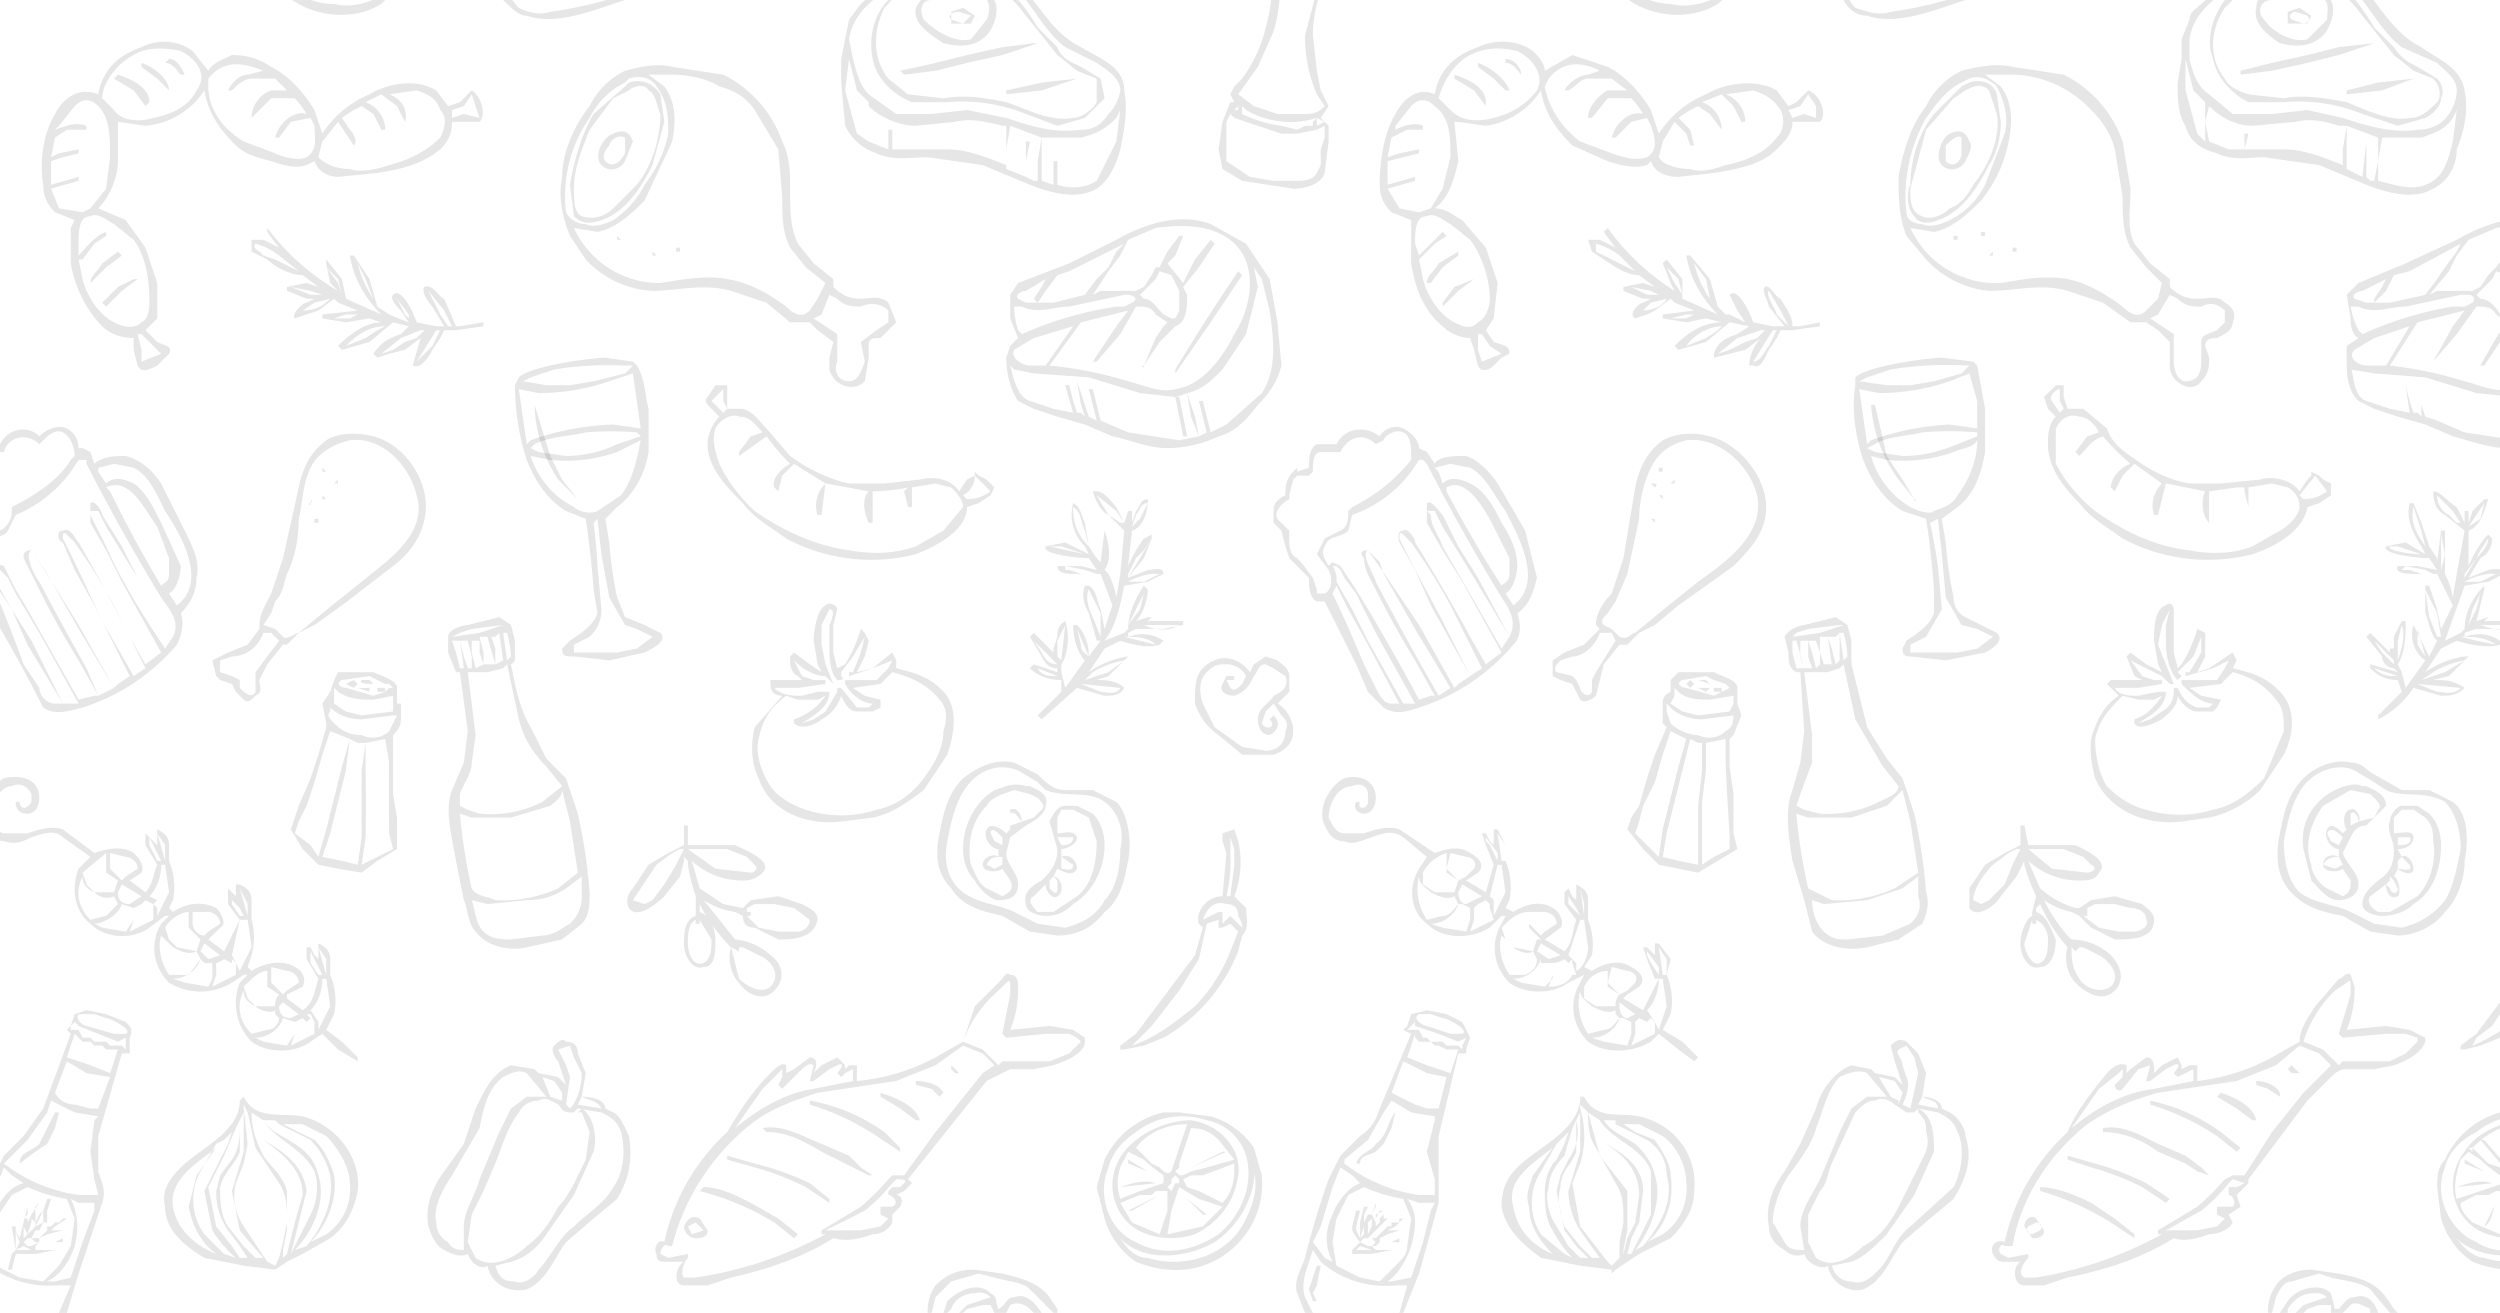 <svg width="636" height="334" fill="none" xmlns="http://www.w3.org/2000/svg">
  <path d="M-4 210c1 2 3 4 5 4 3 1 5 0 7-1 3-1 6-2 8 0l7 5-3 3c-2 5-1 11 3 14 4 4 11 4 15 1l4-3h1l-2 2c-3 5-2 11 2 15 5 3 11 3 16 0l3-2h1l-2 2c-2 5-1 11 3 15 4 3 11 3 15 0l3-2 4 4 5 3v-1l-4-4-4-3 2-4a17 17 0 00-1-10v-4c0-2-1-3-3-4v4l-1-1-1-2h-1v3l3 5c-1 3-1 6-4 8l-4-3v-1l4-2c1-2 0-4-2-5-3-2-8-1-11 1l-1-1 1-3a17 17 0 000-9v-5c0-2-1-3-3-4h-1v3l-2-2v1 3l3 4-4 8-4-3 3-3c2-1 0-4-1-5-4-2-8-1-11 1l-1-1 1-2a17 17 0 00-1-10v-4c0-2-1-3-3-4v4l-1-1-2-2v3l3 5c-1 2-1 5-3 7l-4-3 3-2c1-2-1-4-2-5-3-2-7-1-10 0l-8-6c-3-1-6 0-9 1H1c-1 0-3-2-3-4-1-3 2-8 5-8 2-1 4 0 5 2v2c-1 2-3 2-3 0H4c0 2 1 3 3 3s3-2 3-4c0-5-5-6-9-5-4 2-6 8-5 12zm66 42c0 2 1 3 3 4 1 1 4 2 5 1v1l1 1c0 1-1 3-3 3l-4 1c-3-3-4-7-2-11zm3 12c3 0 6-2 7-5l3 1v3l-2 3-6-1-2-1zm18-16l-2-7 2 3v4zm-4-3v-2-1l2 4 1 2h-1l-2-3zm3 4h1l1 7-3 6v-2l-2-3c2-2 3-5 3-8zm-3 9l1 2v3l-6 3 1-3v-3l2-1 1 1 1-1-1-1h1zm-5 1c-2 0-3-1-3-3l1-1 4 3-2 1zm2-9l-3 2-1 1-3-3v-4l4 1c1 0 3 1 3 3zm-8-3v4l3 2a4 4 0 00-1 3h-5l-2-2-1-3c2-2 4-4 6-4zm-27-9l3 3c2 1 4 2 6 1l1 2-3 4h-5c-2-3-3-7-2-10zm3 11c3 0 6-2 7-5l1 1h2v4l-1 2-6-1-3-1zm10 2l1-3v-3a6 6 0 002-1l2 1v-1l1 1v3l-6 3zm9-18l-2-7 2 4v3zm-4-3v-2h-1l3 3 1 2h-1l-2-3zm2 4h2l1 7-3 6-1-2-1-2 2-9zm-5 9l-3 1-2-2 1-2 4 3zm0-8l-3 2-1 1c-2 0-3-2-3-3v-3h4c1 0 3 1 3 3zm-8-3v4l3 3-1 3-5-1-2-2-1-3c1-2 4-4 6-4zm-27-9c0 2 1 3 3 4 1 1 3 2 5 1l1 2-3 3-4 1c-3-3-4-7-2-11zm12 7c-2 0-3-1-3-3l1-2 5 3-3 2zm-9 5c2 0 6-2 7-5l3 1v3l-2 3-6-1-2-1zm9 2l1-3v-3l2-1 1-1 2 1v4l-6 3zm9-18l-2-7 2 3v4zm-4-4v-1-1l2 4 1 2h-1l-2-4zm3 5h1l1 7-3 6v-2l-1-1 1-1-2-1c2-2 3-5 3-8zm-6 1l-3 2-1 1-3-3v-4l4 1c1 0 3 1 3 3zm-8-4v5l3 2-1 3h-5l-2-2-1-3 6-5zM286 23c0-6-6-8-11-11-6-3-9-8-13-13-4-6-9-10-16-11-6-1-12 2-18 5l-9 8-3 4-1 5-1 5v6l1 11c2 4 5 6 8 7 4 2 9 1 13 1l14 2 12 5c5 2 12 4 17 1 3-2 5-6 6-10 1-5 2-10 1-15zM228-4c5-4 11-6 17-6 7 1 12 5 16 10 3 4 6 9 10 12l8 4c3 2 6 4 6 7a11 11 0 01-3 6c-2 3-4 4-7 4-7 1-13-1-19-3l-10-2-9 1h-9l-7-5c-2-2-3-5-4-9l-1-5c1-7 7-11 12-14zm-13 27l1-8 2 8 3 3v10l-3-2-3-11zm26 15h-10v-4c0-1 0-1 0 0v4h-4v-5h-1v5l-5-2v-5-4c3 3 8 5 12 5l10-1c4-1 8 0 12 1h1v10c-5-2-10-4-15-4zm20 7v-4l1-5h-1v9l-5-2v-5l1-6 8 3-1 6v5h-1l-2-1zm23-9l-5 10c-3 2-7 2-10 1v-6h-1v6l-3-1v-5-6h10c4-1 6-2 9-5l1-2-1 8z" fill="#000" fill-opacity=".1"/>
  <path d="M232 26h9a43 43 0 0120 3l8 3 7-2 5-5-1-5-5-3c-2-1-5-2-6-5l-5-5c-3-5-6-9-11-12l-8-2h-5l-4 1-4 1c-3 1-5 3-6 5-4 4-5 10-4 15s5 9 10 11zm-7-24c2-2 3-4 6-5l4-2 5-1a42 42 0 0110 1c5 2 8 5 11 9l8 10 5 4 5 2v6c-1 2-4 4-6 4-6 1-11-2-17-4-5-1-10-2-16-1l-9-1-5-4c-4-5-4-12-1-18z" fill="#000" fill-opacity=".1"/>
  <path d="M240 11c4 1 8 1 11-2 2-2 4-8 1-10-2-2-4-1-6-1l-4 1h-5c-2 0-3 1-4 3-1 4 4 7 7 9zm-3-11h8l5-1c2 1 2 4 1 6l-4 5c-4 1-9-2-12-5-1-2-1-5 2-5z" fill="#000" fill-opacity=".1"/>
  <path d="M242 6h5l1-2-3-2-3 1v3zm2-3l3 1-2 2-3-1c-1-1 0-2 2-2zM256 24l9-1 9-3-9 1-9 2v1zM230 19l8-1 8-2 9-2 9-3h-1l-8 1-9 2-8 2-9 2 1 1zM325 82l-2-11-4-6-2-3-9-5c-8-3-17 0-24 4l-12 6-13 5-2 3v6l2 5-2 2-1 3c0 4 1 8 3 11l4 2 6 2 7 2 7 3c5 1 9 3 14 3 4 0 9-1 13-3 4-1 7-4 10-8 3-3 5-6 6-10l-1-11zm-10-19c5 6 3 16-1 22-3 6-8 13-15 14-4 1-8-1-12-2a103 103 0 00-20-4l8-11 12-3-3 4-6 9h1l6-7 4-7h1c1 0 3 0 4 2l3 2-1 1-2 3-3 7c-1 0 0 1 0 0l4-6 3-3 1-1c3-1 3-5 3-8l-1-2 4-5 2-3 2-3-1-1-4 5-3 6-4-5 2-2 2-5h-1l-3 4-2 4h-1l-1 2-2 3-2 1h-9l-2 1 4-6 3-4 2-4c1 0 1 0 0 0l7-3c7-1 16-1 21 5zm-20 6l3 1 2 4v5l-1 2h-1l-2-1c-2-2-3-4-5-4l-1-1 4-4 1-2zm-34 5l5-3-1 2-2 3 1 1 2-3 3-4 3-1 14-7-2 2-2 4-3 3-3 4-8 2h-7l-2-1c-1-1 1-2 2-2zm-2 10a21 21 0 01-1-6h2c4 2 8 0 12 0l14-3h1c1 0 3 1 1 2l-2 1h-2a92 92 0 00-24 7l-1-1zm-1 5l5-3 10-3-7 10h-4c-2 0-5-2-4-4zm29 21l-7-3-2-8h-1l2 8-2-1-1-3a457 457 0 00-2-6l1 6 1 3-1-1h-1l-1-3-1-4h-1l2 7-5-1-6-2c-3-1-4-5-5-9l1 1 5 1 14 1 13 4 9 1 2 10h1l-1-5-1-5h-1a16 16 0 003-1l1 6 2 5-5 1-13-2zm34-10l-9 8-4 2-2-8h-1l2 8-2 1-1-5-2-6c4-1 6-3 9-6l6-9 3-12-1-5 2 3 2 8c1 7 2 15-2 21z" fill="#000" fill-opacity=".1"/>
  <path d="M299 94v1l9-13 4-6 4-6-1-1-4 6a524 524 0 00-12 19zM301 158h-9l1-1h-1l-3 1c2-2 3-6 3-8l-1-1c-2 3-4 7-4 11l-1 1-5 2c3-4 4-9 5-14l6-1 4-2c0-2-3-1-4-1l-5 2 4-5 2-5v-1l-2 1a33 33 0 00-4 7l1-9c3-1 4-5 4-8-2 0-2 2-3 3l-1 3v-3h-1l-1 3-2-4c-1-1-3-4-5-4h-1c1 3 2 5 4 6l4 4-1 11-1 6a21 21 0 00-2-6l-1-1c2-3 1-7 0-10 0 0 0-1 0 0l-1 8-1-1-2-3-1-6c-1-2-1-4-3-5-1 4 0 8 3 11l1 2-6-3-5 1c-1 2 8 3 11 3l2 3-4-1h-6c0 2 3 2 4 2h7l3 8-2 6-1-5c-1-2-1-5-3-6h-1c-1 3 0 5 1 7l2 7h1l-3 4c0-3-1-6-3-8h-1c0 3 1 7 3 9l-5 7-1-4v-2c2-3 2-8 1-11 0 0 0-1 0 0-2 1-2 3-2 4l-1 3v1l-5-5-1 1 3 5c1 2 2 3 4 3a17 17 0 010 1l-6-2-1 1c2 2 5 3 8 3v3l-6 6 1 1 9-8 7 2c2 0 4 0 5-2 1 0 0 0 0 0-2-2-5-2-7-2l3-1 5-5c1 0 0 0 0 0a23 23 0 00-10 4l4-6 4-2c3 1 7 2 10 1l1-1c-3-2-6-2-9-1v-1l2-1h7l5-1v-1zm-8-12h2l-4 2h-4a17 17 0 016-2zm-6 2v-1 1zm2-6l2-2 2-3-3 5-3 5v-1l2-4zm0-11c1-1 1-3 3-3l-2 4-2 2 1-3zm-7 0l-3-5 5 4 2 3h-1l-3-2zm-9-2c2 1 2 4 3 6l1 4c-3-3-4-6-4-10zm-6 10h3l3 1 3 1-9-2zm14 2v4-9 5zm-6 5l-3-1h-1v-1l5 1 3 1h-4zm-6 17l2-4-1 9-1-1v-4zm-4 3l-2-3 5 5 1 1c-2 0-3-1-4-3zm-1 4l5 2c-2 0-4 0-5-2zm14-13c-1-2-2-5-1-7l3 6v6l-2-5zm-3 7l-1-4 3 7c-1-1-2-1-2-3zm10 11c-1 2-4 1-5 1l-5-2 10 1zm-7-4a23 23 0 018-3l-4 3-6 2 2-2zm11-16l2-4-1 4-3 4 2-4zm5 9l-4-1-4-1c3 0 6 0 8 2zm-3-5h9c-3 2-7 1-9 0zM120 23l-3 3-3 1-3-4c-5-3-12-2-17 1a26 26 0 00-12 10l-2-6c-3-5-7-9-11-11-3-2-6-3-10-3-2 1-5 2-6 4l-4-5c-4-3-9-3-13-1-6 2-10 6-11 12-5-2-9 1-11 5-3 5-4 12-3 18 0 3 1 5 3 7l5 2-1 2v9c1 6 4 12 8 16 2 2 5 3 8 3v3l1 4c1 2 3 1 5 0l2-2 1-1c1-2-1-2-3-3l-3-3 3-3v-9l-3-9-5-7-7-3c3-3 5-8 5-12V31l7 1a20 20 0 0015-9c1 6 4 10 8 14 2 2 5 3 9 4 3 1 6 2 9 1l2-1c1 3 4 4 6 4l10-1c6-1 11-2 16-6 2-2 3-4 3-7h7c2-2 0-7-2-8zM41 90l-5 2v-3l-1-4h1l3 3 2 2zM29 57l5 4c3 4 4 10 4 15 0 2 0 5-2 6-2 2-5 1-7 0-4-2-7-7-8-11l-1-5h1l3-4 3-2v-1c-3 1-5 4-7 6v-3c0-3 0-7 3-7 2-1 4 1 6 2zm-2-9l-4 5-2 1-6-1-2-5 7-2v-1l-7 2v-6l3-1 4-1v-1l-5 1-2 1 1-5 3-2h5v-1c-3-1-5 0-8 1l1-1 4-5c2-2 4-2 6 0 3 3 3 8 3 13l-1 8zm23-25c-2 4-6 6-11 7-3 1-8 1-10-2l-3-3c0-4 4-9 8-11 3-2 8-2 12-1 4 2 7 6 4 10zm28 17c-2 1-6 0-8-1l-8-3c-5-3-9-8-9-14v-2c4-5 9-4 14-2l-4 1c-2 0-4 2-5 4h1c1-1 3-3 5-3h6l3 3h-4c-3 1-5 4-5 7l5-5h6a23 23 0 013 4c-3-1-7 2-8 6h1l3-4 5-1 1 2c0 3 1 6-2 8zm34-5c-4 4-9 6-13 7-3 1-7 2-10 1-3 0-6-1-8-3l1-4 4-5 2 3 2 3c0 1 0 1 0 0 1-1 0-3-1-4l-2-3a26 26 0 015-3l3 2 2 4h1c0-3-2-6-5-7l4-2 4 3 2 4c1-3-1-6-4-7l7-1c3 1 5 2 6 5 2 2 1 5 0 7zm6-6l-3 1v-2l3-1 2-3 1 3 1 3-4-1z" fill="#000" fill-opacity=".1"/>
  <path d="M30 19l-1 1 5 3 3 4 1-1c0-4-5-6-8-7zM36 16v1l4 3 3 3s1 0 0 0c0-3-4-6-7-7zM43 15l-1 1c2 0 3 2 4 3h1c-1-2-2-4-4-4zM23 72l4-4 4-3-1-1-4 3c-1 2-3 3-3 5 0 0 0 1 0 0zM27 78l4-4 4-3h-1l-4 2-4 4 1 1zM273 262l-6-1-10 1a27 27 0 002-11c0-1 0-3-2-3-1-1-2 1-2 1l-7 7-3 9-7 4a52 52 0 01-20 6v-4h-2l-1 1v-1l-2-2-4 2-2 2c1-2 1-4-1-4l-4 3-2 1v-2c-1-1-3 1-4 2-5 5-8 10-11 15a53 53 0 00-16 28c-1-1-3 1-2 3 0 2 1 2 3 2h4c-2 1-3 6 0 6h6l6-2c9-2 18-5 26-10 4 1 7 0 10-1 2 0 4-1 5-3v-2l2-2c1-2 0-3-1-3l2-1 2-2-1-1 16-20 4-5 6-3h6l5-1c3-1 8-3 8-6v-1l-3-2zm-79 15l4-4 1-1v2l-1 2 1 1 5-5s2-2 3-1l-1 4h1l4-3 2-1c2-1 1 1 0 2l1 1 1-1 2-1v3l-10 2c-7 1-14 5-20 10l7-10zm36 24l-1 1h-2l-1 1v1c1 0 3 2 1 3h-3v2l2 1-2 2-5 1h-9l10-5a46 46 0 007-7l1-1c1 0 3 0 2 1zm16-23l-8 10-8 11h-3l-1 1a64 64 0 01-7 7l-10 6v1h1a100 100 0 01-33 11h-3c-1-1 0-4 1-5v-1l-5 1-2-1c0-1 1-3 2-2h1c3-12 10-23 20-31 5-4 11-6 17-8l20-3 10-4 7-5 5 2 3 3-3 2-4 5zm21-8h-12l-1 1-4-4-5-2a31 31 0 019-13l2-2c1-1 1 0 1 1v2l-2 10 1 1 10-1h6l2 1 1 1-3 3-5 2z" fill="#000" fill-opacity=".1"/>
  <path d="M178 310c-2-1-3 0-4 2 0 1 1 3 3 3 1 0 3 0 3-2l-2-3zm1 3l-3 1-1-2 2-1 2 2zM198 310l-7-4c-4-2-8-4-12-4l-1 1a70 70 0 0119 8l5 4 1-1-5-4zM206 301a74 74 0 00-14-5l-7-2v1l7 2a68 68 0 0113 5l6 4v-1l-5-4zM219 297l-3-3-7-3c-5-2-10-5-15-4l1 1c5 0 9 2 14 5l6 3 4 2 2 1h1l-3-2zM225 288a47 47 0 00-19-8v1a65 65 0 0117 8l6 4v-1l-4-4zM224 278v1l5 3 4 3h1c-1-4-7-6-10-7zM233 275v1l4 1 2 2 1-1c-1-2-4-3-7-3zM242 271v1l1 1h1c0 1 0 0 0 0l-2-2zM246 129l3-1 3-2 1-2-1-1-1-1-2-1-1-1v1l-2 1-2 3c-2-3-6-4-10-3l-9 1h-9c-5-1-11-4-15-7l-6-7c-2-2-3-4-6-5h-4v-3-3h-3l-2 3c-1 1 0 2 1 3l2 2c-2 2-3 5-3 7 0 6 5 11 9 15 3 4 7 6 11 9a46 46 0 0033 4c5-2 13-6 13-12zm2-8l4 4a10 10 0 01-6 2l-1-1c2-1 3-3 3-5zm-67-19l3-3v3l1 2-1 1-3-3zm52 37c-6 2-11 2-17 1-8-1-17-5-24-10a40 40 0 01-9-12c-1-3-2-6-1-9 1-2 4-4 6-3 3 0 4 2 6 4l-3 1-3 4v1l7-5a63 63 0 006 7c-2 1-5 4-4 6l1 1 1-4 3-3 8 5c-2 2-3 5-2 8h1l1-8a615 615 0 0111 2c-2 2-1 6 0 8h1v-8a44 44 0 009-1l-1 1 1 4h1v-3-2l6-1 4 1c1 1 3 3 3 5l-5 6-7 4zM299-14c-3-3-6-5-10-5v1l1 3v-1h-4l-2 1c-1 2 2 3 3 4v-1l-3 2c-1 0-2 1-2 3s5 1 6 0l-1-1-2 4h1l4-1-1-1-1 4 1 2c2 0 3-1 3-2l2-4h-1l-2 4-1 1-1-1 1-3v-1l-4 1v1l2-3v-1l-3 1c-1 0-2 0-1-1l4-3v-1l-2-1c-1-1 0-1 1-1l4-1v-1l-1-2h-1l9 4h1zM123 82l-6 1h-1l-3-7c-1 0-3-4-5-3-1 1 1 4 2 5l3 5h-2l-5-1c-1-3-4-9-6-7-1 1 1 3 2 4l2 3a60 60 0 01-5-2l-3-2-2-7-4-6h-1c1 6 4 11 8 15l-9-4-1-5-4-5v1l1 5 2 2a61 61 0 01-18-16v1a67 67 0 003 4l-4-2h-3v3l4 2c2 2 6 4 9 4l4 3-3-1-5 1v1l5 2h2l-2 1c-1 0-4 3-3 4l3-1 3-1 4-3 1 1 5 2-9 1v1l6 1 6-1 3 1c-4 0-8 3-11 6l1 1 7-2 6-5 4 1-2 2c-3 1-5 2-7 5l1 1 3-1 4-1 4-3-2 7c-1 0 0 0 0 0 2 1 4-2 5-4l2-3 1-2h3l7-1v-1zM91 67l2 4 2 5a26 26 0 01-4-9zm-21-1l-3-1-1-1c-2-1-1-2-1-2a17 17 0 016 3l5 4-6-3zm42 14l-3-6 4 5 2 4h-1l-2-3zm-11-4l3 4v1l-1-1-2-4zm-15-5l1 4-1-3-3-4 3 3zm-12 2l5 1 3 1h-3l-5-2zm3 6h-1 1l3-2 4-1c-2 2-4 3-7 3zm8 2l3-1h3l-2 1h-4zm8 5l-5 2c3-3 6-5 10-5l-2 1-3 2zm10 1l-3 2-3 1 5-4 5-2h1l-2 2-3 1zm7 1l-4 4 5-8h1l-2 4zM314 211l-3 1v2l1 3-1 11c-4 0-7 4-6 7l1 1-2 7-6 8-6 8-3 4-4 3v1h1l5-1 5-2a44 44 0 0019-22l1-4c2-2 1-5 1-7l-3-3a24 24 0 001-14l-1-3zm-1 31a43 43 0 01-9 14c-5 4-10 8-16 10l2-2 3-3 7-9 5-8 2-9 3-1v2h1l2-1 2 2-2 5zm2-9l1 2v1l-1-1-1-1-1-1-2 2v-3h-1l-4 2c1-3 3-5 6-4 2 0 3 1 3 3zm-1-17v4l-1 8h-1a39 39 0 001-11v-4l1 3zM306 170c-2 2-2 5-2 9 1 3 3 6 6 8l6 5h8c3-1 5-3 5-6s-2-6-4-7l3-3v-4c0-2-2-3-3-4l-3-1-3 2-1 2c-3-4-8-5-12-1zm11 2l-1 2c-1 1-2 2-3 1l-1-2h2v-1h-2l-1 2c-1 2 1 3 3 3 3-1 4-3 5-5 1-1 1-3 3-3l2 1 3 2c1 3-1 4-3 5-1 2-4 3-4 6 0 2 1 4 3 4 2-1 3-3 1-5l-1 1c2 2-1 3-2 1l1-3 2-2 2 3c1 1 2 2 1 4 0 3-2 5-5 5l-6-1-7-5-3-6c-1-3-1-6 1-8s3-2 5-2 4 1 5 3zM239 175c-3-3-7-4-11-5v-2l-1-2-5 4-4 1 2-4 1-4-1-2-1-1a36 36 0 01-4 9l-2 1-1-4v-7l1-4c0-1-2-2-3-1-2 1-3 6-3 9l1 6 1 2-3-2-4-3-1 1c0 2 0 4 2 5l1 1h-8v1c0 2 1 3 3 3l-7 8c-1 4-1 9 1 13 3 9 13 12 21 11l8-1c5-1 9-4 13-7l6-9c2-6 3-13-2-17zm-42 0h6l7-1v-1h-3l-3-1-2-4c2 2 5 4 8 4l2 2c0 1 0 0 0 0l-2-5-1-5v-5l2-4c2 0 0 4 0 4v5c0 3 0 7 2 9 1 0 2 0 1-1v-1l3-4 3-5-1 4-2 5h-1v1l6-2 5-2-1 2-3 3h-8v1c1 2 4 5 7 5l-1 1h-3l-4-5h-1v1l-3 5-3 2-3 1c3-2 7-4 7-8h-3l-4 1c-2 0-5 0-7-2zm43 11c0 4-2 8-5 12s-7 7-12 8a29 29 0 01-18 0c-3-1-7-3-9-6s-4-8-3-12c1-5 3-8 7-11l3 1h5l2-1c-2 3-5 5-8 6v1c2 2 6 0 7-1 2-1 4-3 5-6 1 2 2 4 4 4h4l2-1v-2l-4-1-3-2 7-1 3-3c4 1 9 3 12 7 2 2 2 5 1 8zM187 232l2 1c0 2 1 3 3 3l6 3c3 0 9 0 10-5 0-2-2-3-4-4l-6-2-7 1-2 2a1275 1275 0 00-5-1l-6-4-2-7a19 19 0 0013 5c1 0 3 0 5-2 3-3-5-6-7-7h-12v-5h-1v5l-4 2-5 3-4 6c-1 1-2 3-1 5 2 3 7-1 9-3l4-5 1-4v-1l1 1v1a46 46 0 002 8v5c-3 1-3 5-3 7 0 3 2 7 5 6 3 0 3-4 3-7 0-2-1-6-4-7v-1-1a42 42 0 008 11c-1 3 0 7 2 9 2 3 6 5 9 2s2-7-1-9a15 15 0 00-9-4 879 879 0 00-8-10 20 20 0 008 3zm3-1l2-1h5l5 1 4 3c0 2-2 3-3 3h-5l-5-1-3-3h1v-1h-1v-1zm-9 8c0 2 0 5-2 6-3 1-4-3-4-5s0-5 2-6v1h1v-1l3 5zm12 4c3 1 6 5 3 8-2 2-6 0-8-2l-2-8 2 1v-1h1l4 2zm-8-27l5 2 2 2c1 1 0 2-1 2l-9-1-7-5h10zm-13 4l-3 5-3 4-2 1-3-1 6-9 4-3 2-1h1l-2 4zM160 289c-1-2-2-5-4-6l-2-1c0-2-3-3-6-3l1-6-2-5c0-2-1-3-3-3-1-1-2 0-3 1s0 3 1 4l2 6-2-2-5-1-1-1-6-1c-5 2-7 7-9 11l-3 9-5 7c-3 4-5 9-4 14 1 3 2 5 4 6s4 2 6 1c1 3 4 4 5 3 1 5 6 7 10 6 5-2 7-8 10-12l7-6 6-5c3-5 4-10 3-16zm-7-7l-6-1 1-2c2 1 4 1 5 3zm-9-11l-2-4 3-1 1 3 2 4c0 3-1 7-3 9l-1-1 1-7-1-3zm-3 4l2 3v2l-3-1-2-5 3 1zm-27 41c-2-1-3-3-3-5-1-4 2-9 4-12l7-12c1-5 2-10 6-13 2-1 4-2 6-1l5 6h-5l-4 3-3 6-5 12c-1 4-4 8-4 12v6c-1 0-3 0-4-2zm7 4l-2-4 1-7 3-6 3-7c2-5 3-9 6-13 1-2 3-3 5-3 2-1 3 0 5 1 1 1 1 2 3 2h3l2 5-1 7c-2 4-4 9-7 12-2 4-5 8-8 10-3 3-9 6-13 3zm35-18c-2 4-7 7-10 10-4 3-6 8-9 11-1 2-4 4-6 3-3 0-4-1-5-4l4-1c4-1 7-4 9-7l7-10 5-11c1-4 0-9-3-11l-1 1h-1l1-1 6 1c2 1 4 2 5 5 1 4 1 10-2 14zM284 204l-6-3h-7c-3 0-5-2-7-4l-6-3c-5-1-9 1-13 4-4 4-5 9-6 14s-1 10 3 14c3 5 9 6 13 7l7 4 7 1c5 0 9-2 12-6 4-3 5-8 6-13s0-12-3-15zm-3 25c-2 4-6 6-10 7l-7-1-6-3c-4-2-9-2-13-5s-5-8-4-13 2-10 5-14 8-6 13-4l5 3 2 2c5 2 11 0 15 3s5 8 4 12c0 5-1 10-4 13z" fill="#000" fill-opacity=".1"/>
  <path d="M266 205c1-3-2-4-4-5h-1c-3-1-5 0-8 1-5 3-8 9-8 15 0 3 1 6 3 8 1 2 4 5 6 5 3 0 5-1 5-4s-3-5-3-8l1-4 4-3c2-1 5-3 5-5zm-11 15l-2 1-2-1c1-2 2-2 4-2v2zm-2-6l-1-2c0-2 2 0 3 1v2l-2-1zm4-4v-3c1-1 2 1 3 2l-3 1zm3-1c0-1-1-4-3-3v5l-1 1c-1-1-4-3-5-1s1 5 3 5v2c-1-1-4 0-4 2s4 2 5 1l2 3c1 2 0 3-2 4l-4-2c-2-1-3-4-4-6-1-5 0-11 4-15 1-2 4-3 7-4l4 1 2 1c1 1 2 2 1 3l-2 2-3 1zM278 207l-4-2h-3c-2 0-3 2-4 4l2 7c0 4-2 6-4 8-2 1-5 3-4 6 0 2 3 3 5 3 3 0 5-1 7-3 5-3 8-9 8-15 0-3-1-6-3-8zm-9 6h4c0 2-2 2-3 2l-1-2zm1 6v-1l3 2c0 2-2 1-3 1v-2zm-2 4l1 1v2c0 2-1 1-2 0v-1-1l1-1zm6 5l-6 4h-4c-1-1-3-3-1-4l3-3c0 2 2 4 3 3 2-1 1-5-1-5l1-2c2 1 4 2 5 0 0-2-2-4-4-3v-2c1 0 4-1 4-3-1-2-3-1-5-1v-4l1-2h3l4 2 2 6c0 5-1 11-5 14zM162 93l-1-1-7-1c-3 0-19 2-22 5l-1 2c0 6 1 13 3 19 2 5 5 10 10 13l5 2a220 220 0 012 18l1 6c-1 3-4 5-7 7l-2 2c0 2 1 2 3 2l9 1 9-2c2-1 6-3 4-5l-4-2-5-2-2-5a102 102 0 01-2-14l-1-6 3-3c4-3 7-8 8-14v-11c-1-4-1-8-3-11zm-13 17a80 80 0 0113 0l1 1-6 2c-4 2-9 3-13 3l-7-1-2-1 1-1c4-2 9-2 13-3zm7-2a69 69 0 00-21 4l-1 1-2-14 5 1a56 56 0 0018-3l6-2 1 7 1 7-7-1zm-21-12l6-2a86 86 0 0118-1h2l-2 2-8 2-6 1h-6l-6-1 2-1zm18 45l2 11 4 7 3 1 4 2-4 3-5 1h-11v-2l4-2c2-2 3-4 3-7l-1-11a140 140 0 00-1-11l1-1 1 9zm5-15l-6 4c-2 1-5 0-6-1a22 22 0 01-11-13l5 1a39 39 0 0017-2l6-3c-1 5-2 10-5 14z" fill="#000" fill-opacity=".1"/>
  <path d="M136 103a36 36 0 006 19l5 5c0 1 0 0 0 0l-4-5-3-6-4-13c0-1 0-1 0 0zM178-46h-3l-1 1c1-3-1-6-3-9-4-3-10-5-15-6a29 29 0 00-28 8c-3 4-6 7-7 12-2 3-3 7-1 11h-3l-1 3 5 1 1 3c-1 2 0 4 1 5l3 3v5l3 3-1 6c2 2 4 4 6 4 6 2 13 0 19-2l15-5c4-2 8-3 11-6l3-6c1-3 0-5-3-6l1-2c0-3-1-5-3-7l2-4c0-2-1-4-3-5l2-2 2-2c1-1-1-3-2-3zm-56 9a34 34 0 0120-21c8-2 17-1 24 3 3 2 8 6 6 11l-5 4-5 3-23 8-12 1c-2 0-4-1-5-3v-6zm5 23l1 1h11l4 1 5 2 10 1h1l-9 3c-5 1-9 2-14 1l-7-2c-1-2-3-4-2-7zm31 4c-6 0-12-1-17-4h3a73 73 0 0025-9l-4 8-2 4-5 1zm19-7l1-1-1 1-4 4a80 80 0 01-36 11c-2 0-5 0-6-3 5 3 10 2 15 1l16-4c5-3 11-5 15-9zm4 3l-5 5-8 4a102 102 0 01-28 8c-3 1-6 0-8-1-2-2-4-5-2-7 1 3 6 4 9 4a80 80 0 0029-8c3-2 7-3 9-7l2-3v-1c2 2 2 4 2 6zm-16 3l1-2 2-5 3-6a38 38 0 005-4c7 7-5 14-11 17zm12-21l-4 5-3 2a70 70 0 01-37 11c-3 0-5 0-7-2-2-1-3-3-3-5 2 1 3 0 4-1 1 0 2-2 3-1l2 2h4l1-2 2 1 5 1 3-4h1l2 1h3l4-3 2-2 3 1 3-2 1-2c1-2 2-2 4-2 1 1 3 1 5-1l1-1v-1c1 1 2 3 1 5zm-1-10l-1 2-1 3-2 2h-6l-2 5h-6c-2 0-2 2-3 3-2 3-6 1-7 1-2-1-3 1-4 2 0 1-1 2-3 1l-2-1c-2-1-2 0-4 1-2 2-3-1-4-1-2-1-4 1-5 2l-3-1v-1l-1-2h-2l-2-1v-1l3-1v1l-2 1h1l2-1 4 2-1 1 2-1h7l-1 1h1l1-1 6-2v2s0 1 0 0l1-2 9-2 1 1v-1l-1-1 9-3 1 1h2v-1h-2-1l2-1 6-3h4l-3-1 3-3 1-1 2-1h3c1 1-1 2-2 2zM226 77c-2-2-5-1-7-1-3 0-5-1-7-3v-2l-5-4-4-5c-2-4-2-9-2-14 0-4 0-8-2-12a30 30 0 00-15-17l-13-2c-4-1-8 0-12 1-4 2-7 5-9 9-4 5-7 12-7 18-1 5 0 10 2 15l4 6a25 25 0 0017 8c6 0 13-2 20 0l9 3 6 5h5l2 2 4 3-1 4v3c1 4 6 6 9 3l1-6v-3c0-2 1-2 3-2l4-4-2-5zm-82-23c-1-8 1-17 6-24 2-4 5-7 9-9l1-1c3-1 6 0 7 2 3 4 3 8 3 12-1 5-3 9-6 13-2 4-5 7-8 9-2 1-5 2-7 1-2 0-4-1-5-3zm62 25c-2 2-4 1-6-1-4-3-9-6-15-7-5-1-11 0-17 1a24 24 0 01-22-14l6 1c5-1 9-5 12-8l7-15c1-5 1-10-2-14l-4-3h6c4 0 9 1 12 3 4 1 7 3 9 6l6 10 1 12c0 5 0 9 2 13l4 5 5 4-2 4-2 3zm20 3l-3 2-4 3 1 5c-1 3-2 5-4 5-3 0-4-3-3-5v-7l-3-2-3-2 2-1 2-5 2 1c2 2 4 2 6 2 2-1 5-1 7 1v3z" fill="#000" fill-opacity=".1"/>
  <path d="M159 41l2-5c-1-3-3-3-5-2-3 1-5 6-3 8s5 1 6-1zm-5 0c-1-1 0-3 1-4 0-1 2-3 4-2v4c-1 2-3 4-5 2z" fill="#000" fill-opacity=".1"/>
  <path d="M153 56c6-2 10-8 13-14l3-11-1-7c-2-3-5-4-8-3l-1 1-8 7c-3 5-5 12-6 18l1 8c2 2 4 2 7 1zm-5-1c-2-1-2-4-2-7 0-5 2-10 4-15l6-8 4-2c1-1 4-2 5 0 2 1 2 4 3 6 0 6-2 13-6 18l-6 6c-2 2-5 3-8 2zM154 64v0zM157 60v1h1l-1-1zM161 66v0zM166 64v1h-1 2l-1-1zM173 63h-1v1h1v-1zM171 67v0zM164 59v0zM179 66v0zM83 112c-4 3-6 7-7 12l-4 18-3 9c-1 2-3 5-3 8v1l-3 4-5 2-4 2 1 4 1 1 3 1 1 2 2 2c1 1 2 0 3-1 2-1 1-2 1-4l2-4 4-5h1l3-3 4-2 7-5 13-10c4-3 7-7 8-12 2-9-5-19-13-21-4-1-9-1-12 1zm-12 51l-6 8v5c-1 2-3 0-4-1v-2l-2-1-3-1v-3l3-1c4 0 7-3 8-6h2l2 2zm35-37c3 10-8 17-14 22a794 794 0 00-16 13c-1 0-3 2-4 1l-2-2-3-1 2-3 1-3c2-2 2-4 3-7 2-4 3-9 3-14 1-4 1-9 3-13s6-6 10-7c8-1 15 6 17 14z" fill="#000" fill-opacity=".1"/>
  <path d="M80 132v1h1v-1h-1zM79 128c-1 0 0 1 0 0 1-1 0-1 0 0zM80 123l1 1-1-1zM82 126v1h1l-1-1zM85 123h1v-1l-1 1zM82 119v1h1l-1-1zM84 130h0zM321 299l-2-7a20 20 0 00-11-8l-8-1h-4a22 22 0 00-15 12l-2 7 2 8a20 20 0 008 11c5 2 11 3 17 1 9-3 16-12 15-23zm-39-2c1-4 4-7 7-9 5-4 12-5 18-3a13 13 0 0110 9c2 7-1 15-7 20-6 4-14 6-21 2-7-3-10-12-7-19zm35 13c-4 9-15 13-25 10-3 0-5-2-7-5l1 1c6 5 16 4 23 0 6-4 11-12 10-20v2c1 4 0 8-2 12z" fill="#000" fill-opacity=".1"/>
  <path d="M304 314c6-3 10-8 11-15s-5-13-12-14c-6 0-13 3-17 8s-4 12 0 17 12 6 18 4zm2-2l-9 2 1-6 1-3 1-3 5 3 6 2-5 5zm-8-12l1-1 1 1v1h-1l-1 2-1-1 1-1v-1zm16-2c0 3-1 6-3 8l-6-3-3-1-1-2 2-1h3l8-3v2zm-11-11c3 0 5 1 7 3l4 5-7 2-4 1-2 1h-1l-1-1 1-1v-1l1-3 2-6zm-1-1l-2 6-1 3-1 3c-1 1-2 0-3-1l-2-1-4-4c3-4 8-6 13-6zm-14 6l1 1-1-1zm-2 3l1-2 4 2a39 39 0 005 4v2l-3 1-3 1-5 2c-1-3-1-7 1-10zm4 9h3l1-1h3v5l-2 6-7-3-3-5 5-2zM297 297l-6-7 6 7zM298 297v-9 9zM301 297l4-9-4 9z" fill="#000" fill-opacity=".1"/>
  <path d="M303 297l9-4h-1l-8 4zM304 301h9-9zM300 305v7c0 1 0 1 0 0v-7zM302 305c0-1 0 0 0 0l4 4h1l-5-4zM295 304l-8 4h1l7-4zM295 306l-3 6 3-6zM294 301c-3-1-6 0-9 1l9-1zM287 296l5 2-5-3v1zM105-12l-3-2-5-2-5-3-2 1-2-2h-2c0-2-3-4-4-4a171 171 0 00-11-6c-5 8-6 19 0 27 6 7 18 9 26 4l5-5c2-2 4-4 4-7l-1-1zm-15-2v-3l2-1 3 1 3 3 3 1-2 5a14 14 0 01-10 6l1-12zm-2-5l1 3v5l-1 9h-3c-4-1-7-2-10-5-2-1-3-4-4-7l8-2 7-3h2zm-5-4l3 3h-1l-5 2-9 4v-2l2-12 6 3 4 2zm18 18l-4 4c-4 2-8 3-12 2-5 0-9-2-12-5s-4-7-5-11c0-5 1-9 3-14l2 1c-4 6-5 16 0 22s15 7 22 3l5-4 2-5 2 1-1 3-2 3zM101 212v-4l-1-6v-7-7-1c2-2 2-3 2-5v-3h-1v-4c0-2-4-3-6-4h-9l-1 2-1 3-2 3 1 5v1l-2 7-2 6-3 7-1 3-1 3 3 5 4 4 5 1 6 1 4-3 5-3v-4zm-14-39l7-1 2 1 2 1h1l1 1h-1l-1 1-3 1-7-2c-1 0-3-1-1-2zm-2 2l1 1c3 2 6 2 9 2l5-1v4l-8 1-4-1-3-2v-2-2zm-1 6v-2 1c2 2 5 3 8 3l8-1h1l-2 4c-2 2-5 2-7 1-3 0-5-1-7-3-1-1-2-2-1-3zm-3 37l-2-3-4-3 1-3 2-4 2-6 2-7 2-6 5 2-2 7-2 8-2 8-2 7zm6 1l-5-1 2-6 2-8 2-8 1-8 2 1h2l-1 7v17l-1 7-4-1zm9-1l-4 2 1-7a412 412 0 000-17v-7l5-1 1 6a613 613 0 000 18l1 4-4 2z" fill="#000" fill-opacity=".1"/>
  <path d="M88 174l2 1 1-1-1-1-2 1zM94 174h1l-1-1h-2c-1 1 2 1 2 1zM94 176v-1h-2-1l3 1zM96 176h2v-1h-2v1zM147 207l-3-9-5-5-4-8c-3-5-4-11-5-16a2 2 0 001-1v-5l-1-4-3-2-8 2c-1 0-5 1-5 3v4l2 5h1l2 15-1 8-3 7c-2 5 0 12 1 18l2 10c1 2 1 6 3 8 3 4 9 5 13 4l9-2 5-4c2-2 2-5 2-8a140 140 0 00-3-20zm-27 19a140 140 0 01-3-19l3 1h10l10-3c1-1 3-2 3-4l2 8 2 13-5 4a34 34 0 01-16 3c-2-1-5-1-6-3zm-4-60l-1-3h2l1 7h-1l-1-4zm3 4l-1-3-1-4h2l1 4v3h-1zm1-4v-3h2v3l1 3-2 1-1-4zm3 0l-1-4h2l2 7h-2-1v-3zm3-1l-1-3h1l1-1 1 7a10 10 0 01-2 1v-4zm2-4h1a27 27 0 011 6l-1 1-1-7zm-11 0l3-1 8-1-6 2-7 1 2-1zm3 33l1-7-2-16h5l4-1 1-1 3 14c1 4 3 8 7 12l4 5-5 4a29 29 0 01-16 3l-3-1-2-1v-3c1-3 3-5 3-8zm25 41c-2 1-4 3-7 3l-8 1c-2 0-5 0-7-2s-2-5-3-8l4 1 10-1c4 0 7-1 10-3l4-3v5c0 3-1 5-3 7zM91 303c-1 5-3 9-7 12l-7 4-4 2-3 2v0l-8-1-10-2c-5-3-10-7-10-13-1-4 1-7 4-10 5-5 15-9 15-17l1-1c3 6 9 4 15 5 8 2 15 10 14 19zm-27-20c0 4 1 7 3 11 2 3 5 5 6 9v10l-1 5v2l1-1 1-4 1-4 2-7c0-7-6-11-10-14-1 0 0 0 0 0 5 3 10 6 11 13l-2 8-1 4-1 4 5-10c2-4 2-8 1-11-3-6-10-8-13-13l-3-2zm7 37l1-4 1-5c0-4 0-7-2-10l-6-9-2-9-1-2v1l1 9-1 5-2 5c-1 4 0 8 2 11l6 9 2 1 1-2zm-13-7c-2-3-3-6-3-10l1-4 3-4c2-3 2-6 2-10l-1 2-3 7-4 8 2 10 4 5 2 3h2l-2-3-3-4zm-1-23l-2 1-4 7a15 15 0 001 16l5 5 3 1a31 31 0 01-6-7l-2-10 4-8 2-4 1-3-2 2zm-2 29c-4-3-6-7-7-12l2-8 5-7c-5 4-12 8-11 15 1 6 6 10 11 12zm12 1a189 189 0 01-6-7l-2-10 3-10v-10l-1 2v8c-1 3-4 5-5 9 0 3 0 7 2 10l4 5 3 3h2zm11-3c4-5 7-11 6-18-1-4-3-7-5-9l-8-4-1-1h-3c2 3 5 4 8 6s5 4 6 8c2 6-1 14-6 19l3-1zm5-28l-6-3h-5l4 2 4 2c3 3 4 6 5 9 1 6-2 13-6 17l4-2a14 14 0 006-13c0-4-3-9-6-12zM267 330c-3-4-8-5-12-6l-7-1c-4 0-7 1-10 4a11 11 0 00-2 7h1l1-4 4-4 7-2 4 1c3 1 7 1 9 3l6 6h1v-1l-2-3z" fill="#000" fill-opacity=".1"/>
  <path d="M258 330c-2 0-2 2-4 3-1-2 0-3-2-4-3-3-8-1-11 2l-1 3h1l1-1c1-3 4-4 6-4a4 4 0 014 1l-6 2-2 2h1l1-1 4-1h2l1 2h3l1-2c2-1 4 0 5 1l1 1h-4 6c-2-3-4-5-7-4zM-8 147l2 6h2a417 417 0 0115 27c3 2 6 1 10 0a52 52 0 0024-16c1-2 2-5 1-8 2-2 4-5 4-9 1-4-1-8-3-12l-6-12c-2-3-5-6-9-7-2 0-6 0-8 2l-1-3-2-1h-1c0-2-1-4-3-5s-5 0-7 2c-3-3-8-2-10 2h-5c-2 1-3 4-2 6l-4 1v1h4l1-1 1-5h6c1-4 6-5 9-2l1-1c1-1 3-3 5-2s3 4 3 6l-1 1c-3 5-9 9-15 12v1c0 2-1 4-3 5l-4 2-1 4 2 4c2 2 1 5 0 6h-2l-1-1v-3l-4-4-1-1v2l3 3zm24 32l-8-16-5-8-4-7a6 6 0 00-1-4h2v1l2 2 2 4 6 10 10 18h-4zm9-2l-3-7a919 919 0 01-12-22c-1-1-4-7-2-8l2 3 2 3 8 14 9 15-4 2zm12-7l-3 2-8-14-7-15-3-6c0-1 0-2 1-1l2 2a161 161 0 0110 16l4 8 4 8zm5-5c-6-9-11-17-15-26l-4-8v-1h2l2 4 8 13 9 15-2 3zm-13-47l5 1c4 2 6 7 8 11 4 6 11 18 3 24l-2-3c2-1 3-5 3-7l-5-11c-2-4-4-8-7-10-2-1-5-2-7 0l-2-3v-1l4-1zm12 31a329 329 0 01-13-24l-1-1c6-3 10 6 13 10l3 8v4c0 2-1 2-2 3zm-43-5c-1-2-3-3-2-5 2-3 5-2 6-4l2-4a33 33 0 0014-11l2-3h2v1a522 522 0 0019 34c2 3 5 6 3 10l-9-15-4-8-5-8c0-1-2-4-3-3v5l4 7 4 8 10 18-4 3-4-7a450 450 0 00-13-24c-1-1-2-4-4-3-2 0-1 3 0 3l3 7 5 9 9 18-3 2-1 1-9-16a795 795 0 00-12-19c-2 0-2 1-2 2l4 8a216 216 0 0010 18l5 9h-1l-4 1-13-23-3-5-3-6-3-1v1zm1 7v-2l4 6 4 9 9 15h-2c-2 0-4-2-4-4l-4-6a384 384 0 00-7-18zM26 306c1-3 0-5-1-8v-9l6-21h2v-1-3c1-2 0-3-1-4l-5-2-5-1-3 1-1 3-1 1 1 1-7 19-5 7-5 5-3 6a211 211 0 00-7 20l-2 9 3 5h2l-3-4c-1-3 1-6 2-9v-3l3 3a25 25 0 0018 6h4l-3 7h2l3-10 6-18zm-6-48h4l3 1c1 0 7 3 5 4h-3l-7-2c-1 0-3-2-2-3zm-2 4v-1l1-1 1 1 5 2 5 2 2-1v3l-1-1h-1-2l-1-1h-3l-1-1h-2l-1-2h-2zm1 1l1 1 1 1h2l1 1h2l1 1h3l-2 6-5-2-6-2 2-6zm-2 7l5 3 6 1-3 8h-2l-4-1c-2 0-4-1-5-3l3-8zM2 295l5-5 5-7 1-3 6 3 6 1-1 1-1 8 1 7 1 4h-5a40 40 0 01-19-8l1-1zm-5 25l-3-4 1-4 4-10 2-5 2 2 3 2c-4 1-6 5-8 8v12l-1-1zm8 5l-6-3-1-6 1-6 4-6 4-2a41 41 0 0010 3l2 5-1 7-3 5-4 4-6-1zm13 0l-4 1h-2c4-2 6-6 7-9 1-4 1-8-1-12l2 1h4v2l-3 8-3 9z" fill="#000" fill-opacity=".1"/>
  <path d="M14 318H9v-1l1-1h6v-1l-2 1h-3-1v-1l2-1 4-1h-3l1-1 3-2h-1l-1 1h-1-1-1v-1-2h-1 1l1-3h-1l-1 3-1 1-1 2v-2a11 11 0 010-2l1-1-2 3-1 2v-1H6l1-1v-2l-1 4-1 4-1-2v-1l1-4-1 4H3l1 6-1 1-1 4h1l1-4h5l5-1s0-1 0 0zm-2-7h1a2 2 0 011 0l-1 1h-1v1h-1-1l1-2h1zm-2-1l1-2v3l-2 1 1-2zm-1 3h3l-1 1-1 1H8l1-2zm-1-2v-1l1 1v1l-2 2 1-3zm-1 4h1l1 1h1l-2 1H7l-1-1 1-1zm-1-3l1 2-1 1v-3zm-2 6v-5a21 21 0 001 3l-1 2zm0 0l2-1 2 1H4zM14 287l1-4h-1l-4 8c-2 2-5 2-5 5 0 1 0 1 0 0l4-3 3-2 2-4zM-4 44l2-8v-4c0-1-1-2-3-2l3-3-2-4-2-4V9c0-8 3-14 5-21h1l2-1h1v-5l-2-5c-1-2-2-4-5-5l1-2-2-2c-2-1-3 0-4 1v2l-2 1v1h5c3 1 5 3 6 6l1 4v3H0l-3 1a23 23 0 01-8 0v1h2a24 24 0 007 0v1l-2 1a14 14 0 01-7-1v1l3 1 5-1C-6-4-8 3-8 9a37 37 0 002 15l2 3c-1 1-2 2-5 2h-2v2a25 25 0 005-1v2h-2l-3 1v1l6-1 1-1v6l-1 4v2c-2 2-4 2-6 2v2c3 0 6-1 7-4zm-1-73v1l-1-1h-2v-2h2c2 0 2 1 1 2zm0 61v-1-1l1 1-1 1zM327 126c-2 1-3 2-3 4v3l2 2 1 4 1 3 2 2v-2c-2-1-2-3-2-5v-2l-2-2c-3-2 0-5 2-6v-1l1-4 1-1v-2l-1 1c-2 2-2 4-2 6zM337 210c1 2 2 4 5 4 2 1 4 0 7-1s5-2 8 0l6 5-2 3c-3 5-2 11 2 14 4 4 11 4 16 1l3-3h1l-1 2c-3 5-2 11 2 15 4 3 11 3 15 0l4-2-1 2c-3 5-2 11 2 15 4 3 11 3 16 0l2-2 5 4 4 3 1-1-4-4-5-3 2-4a17 17 0 00-1-10l1-4-3-4h-1v3l-2-2h-1l1 3 2 5h1l-4 8-5-3 1-1 3-2c2-2 0-4-2-5-3-2-7-1-10 1l-2-1 2-3a17 17 0 00-1-9v-5c0-2-1-3-3-4v4l-1-1-1-2-1 1v3l3 4c-1 3-1 6-3 8l-5-3 4-3c1-1 0-4-2-5-3-2-7-1-10 1l-2-1 1-2a17 17 0 00-1-10v-4l-2-4h-1v4l-1-1-1-2h-1l1 3 2 5-2 7-5-3 3-2c2-2 0-4-2-5-3-2-6-1-9 0l-9-6c-3-1-6 0-9 1h-5c-2 0-3-2-4-4 0-3 2-8 6-8 2-1 4 0 4 2v2c0 2-3 2-2 0h-1c-1 2 1 3 2 3 2 0 3-2 3-4 0-5-5-6-8-5-4 2-7 8-5 12zm65 42c0 2 2 3 3 4 2 1 4 2 6 1v1l1 1c-1 1-2 3-4 3l-4 1c-2-3-3-7-2-11zm3 12c3 0 6-2 7-5h1l2 1v3l-1 3-6-1-3-1zm19-16h-1l-1-7 2 3v4zm-4-3l-1-2v-1l3 4v2l-2-3zm2 4h1l1 7-2 6-1-2-2-3c2-2 3-5 3-8zm-3 9l2 2v3l-6 3 1-3v-3l1-1 2 1 1-1-1-1zm-5 1c-1 0-2-1-2-3v-1l4 3-2 1zm2-9l-2 2-2 1-3-3 1-4 4 1c1 0 3 1 2 3zm-7-3v4l3 2a4 4 0 00-1 3h-5l-3-2v-3c1-2 3-4 6-4zm-27-9l3 3c1 1 4 2 5 1l1 2c0 2-1 3-3 4h-4c-2-3-3-7-2-10zm3 11c3 0 6-2 7-5v1h3v4l-2 2-6-1-2-1zm9 2l1-3v-3a6 6 0 003-1l1 1 1-1v1l1 3h-1c-1 2-3 3-6 3zm9-18l-1-7 1 4v3zm-4-3v-2l2 3 1 2-3-3zm3 4h1l1 7c0 2-1 5-3 6v-2l-2-2 3-9zm-5 9l-3 1-3-2 1-2 5 3zm-1-8l-3 2-1 1-3-3v-3h4c1 0 3 1 3 3zm-7-3v4l3 3h-1l-1 3-5-1-2-2-1-3c2-2 4-4 7-4zm-28-9c0 2 2 3 3 4 2 1 4 2 6 1l1 2c-1 1-2 3-4 3l-4 1c-2-3-3-7-2-11zm12 7c-1 0-2-1-2-3l1-2 5 3-4 2zm-9 5c3 0 6-2 7-5h1l2 1v3l-1 3-6-1-3-1zm10 2l1-3v-3l1-1 2-1 1 1v1l1 3-6 3zm9-18h-1l-1-7 2 3v4zm-4-4l-1-1v-1l3 4v2l-2-4zm2 5h1l1 7-3 6v-2-1-1l-1-1 2-8zm-6 1l-2 2-2 1-3-3 1-4 4 1c1 0 3 1 2 3zm-7-4v5l3 2-1 3h-5l-3-2v-3c1-2 3-4 6-5zM627 23c-1-6-7-8-11-11-6-3-9-8-13-13-4-6-10-10-16-11-7-1-13 2-18 5l-9 8c-1 1-3 2-3 4l-2 5v5l-1 6c0 4 0 8 2 11 1 4 4 6 8 7 4 2 8 1 12 1l14 2 12 5c5 2 12 4 17 1 4-2 6-6 6-10 2-5 3-10 2-15zM569-4c5-4 10-6 17-6 6 1 11 5 15 10 3 4 6 9 10 12l9 4c2 2 5 4 5 7a11 11 0 01-2 6c-2 3-5 4-8 4-6 1-13-1-19-3l-9-2-9 1h-10l-6-5c-3-2-4-5-5-9v-5c1-7 7-11 12-14zm-13 27v-8l2 8 3 3v10l-2-2-3-11zm25 15h-10l1-4h-1v4h-4v-5c0-1 0-1 0 0v5l-5-2-1-5 1-4c3 3 7 5 11 5l11-1c4-1 8 0 11 1h2l-1 6v4c-5-2-10-4-15-4zm21 7v-4-5l-1 9-4-2v-5-6l8 3v6l-1 5h-1l-1-1zm22-9c-1 4-2 8-5 10s-6 2-10 1v-6c0-1 0-1 0 0v6l-4-1v-5l1-6h10c3-1 6-2 8-5l1-2-1 8z" fill="#000" fill-opacity=".1"/>
  <path d="M572 26h9a43 43 0 0120 3l9 3 7-2c2-1 4-3 4-5 1-2 0-4-1-5l-5-3c-2-1-4-2-6-5l-5-5c-3-5-6-9-10-12l-9-2h-4l-5 1-4 1-6 5c-3 4-5 10-3 15 1 5 5 9 9 11zm-6-24l5-5 4-2 5-1a42 42 0 0110 1c5 2 8 5 11 9l8 10 5 4 5 2c2 2 2 5 1 6-2 2-4 4-7 4-5 1-11-2-16-4-5-1-11-2-16-1l-9-1c-3-1-5-2-6-4-4-5-4-12 0-18z" fill="#000" fill-opacity=".1"/>
  <path d="M580 11c4 1 8 1 11-2 2-2 4-8 1-10-1-2-3-1-5-1l-5 1h-5c-2 0-3 1-3 3-1 4 3 7 6 9zm-2-11h8l4-1c3 1 2 4 2 6l-5 5c-4 1-9-2-11-5-2-2-1-5 2-5z" fill="#000" fill-opacity=".1"/>
  <path d="M582 6h5l1-2-3-2-3 1v3zm2-3l3 1c1 1 0 2-1 2l-3-1c-1-1 0-2 1-2zM597 24l9-1 8-3c1 0 1 0 0 0l-9 1-8 2v1zM570 19l8-1 9-2 8-2 9-3s0-1 0 0l-9 1-8 2-9 2-8 2v1zM666 82l-3-11-3-6-3-3c-2-2-5-4-9-5-8-3-16 0-23 4l-13 6-12 5-3 3 1 6c0 1 0 4 2 5l-3 2v3c0 4 0 8 3 11l4 2 6 2 7 2 7 3c4 1 9 3 14 3l12-3c4-1 8-4 11-8l5-10V82zm-11-19c5 6 3 16 0 22-4 6-8 13-16 14-4 1-8-1-12-2a103 103 0 00-19-4l7-11 12-3-3 4-5 9s0 1 0 0l6-7 5-7c2 0 4 0 5 2l3 2-1 1-2 3-4 7h1l4-6 2-3 1-1c4-1 4-5 3-8l-1-2 4-5 2-3 2-3-1-1-3 5-4 6-4-5 2-2 2-5c1 0 0 0 0 0l-3 4-3 4-2 2-2 3-2 1h-9l-2 1 5-6 2-4 3-4 7-3c7-1 15-1 20 5zm-20 6l3 1 2 4 1 5-2 2-3-1c-1-2-3-4-5-4l-1-1 4-4 1-2zm-34 5l6-3-1 2-2 3v1l3-3 2-4 4-1 13-7-1 2-3 4-2 3-3 4-9 2h-6l-3-1c-1-1 1-2 2-2zm-1 10a21 21 0 01-2-6h2c4 2 8 0 12 0l14-3h2c1 0 2 1 1 2l-2 1h-3a92 92 0 00-23 7l-1-1zm-1 5l5-3 9-3-6 10h-5c-2 0-5-2-3-4zm28 21l-7-3-2-8c0-1 0-1 0 0l2 8-3-1-1-3a457 457 0 00-1-6l1 6v3l-1-1h-1l-1-3-1-4 1 7-5-1-6-2c-3-1-3-5-4-9v1l6 1 13 1 13 4 10 1 2 10s1 0 0 0l-1-5-1-5a16 16 0 002-1l2 6 1 5-5 1-13-2zm34-10c-2 3-5 6-9 8l-4 2-2-8c0-1 0-1 0 0l2 8-2 1-2-5a189 189 0 01-1-6c3-1 6-3 8-6l6-9c2-4 4-8 3-12v-5l1 3 2 8c2 7 3 15-2 21zM641 158h-9l1-1-3 1 2-8v-1c-3 3-5 7-5 11l-1 1-4 2 5-14 6-1 4-2c0-2-4-1-4-1l-5 2 3-5c2-1 3-3 3-5l-1-1-1 1a33 33 0 00-4 7v-9c3-1 4-5 5-8h-1l-3 3-1 3v-3h-1v3l-2-4c-2-1-4-4-6-4 0 0-1 0 0 0 0 3 1 5 3 6l5 4-2 11-1 6a21 21 0 00-2-6v-1-10h-1l-1 8v-1l-2-3-2-6-2-5h-1c-1 4 1 8 3 11l1 2-5-3-5 1c-1 2 8 3 11 3l2 3-5-1h-5c-1 2 3 2 4 2h6l4 8-3 6-1-5-2-6h-1v7c1 2 1 5 3 7l-2 4-4-8c0-1 0-1 0 0-1 3 0 7 3 9l-5 7-1-4-1-2c2-3 2-8 2-11h-1l-2 4v3h-1v1l-5-5-1 1 4 5c0 2 2 3 3 3a17 17 0 011 1l-7-2v1c2 2 4 3 7 3l1 3-6 6v1c4-2 7-5 9-8l7 2c2 0 4 0 6-2-3-2-5-2-8-2l4-1 5-5h-1a23 23 0 00-10 4l4-6 4-2c3 1 8 2 11 1v-1c-3-2-6-2-9-1v-1l3-1h6l5-1v-1zm-8-12h2s1-1 0 0l-4 2h-4a17 17 0 016-2zm-6 2v-1 1zm3-6l1-2 2-3c0 2-2 4-3 5l-3 5v-1l3-4zm0-11l2-3-1 4-3 2 2-3zm-7 0c-2-1-3-3-3-5l4 4 2 3h-1l-2-2zm-9-2l2 6 1 4c-2-3-4-6-3-10zm-6 10h2l3 1 3 1c-3 0-9-1-8-2zm14 2l-1 4v-9l1 5zm-6 5l-3-1h-2l1-1 5 1 2 1h-3zm-6 17l1-4c1 3 0 6-1 9v-1-4zm-4 3l-2-3 5 5v1l-3-3zm-2 4l6 2c-2 0-4 0-6-2zm14-13l-1-7 3 6 1 6h-1l-2-5zm-3 7v-4l2 7-2-3zm11 11c-2 2-4 1-6 1l-5-2 11 1zm-7-4a23 23 0 018-3l-5 3-6 2 3-2zm10-16l2-4-1 4-2 4 1-4zm6 9l-5-1-4-1c3 0 6 0 9 2zm-4-5h9c-3 2-6 1-9 0zM460 23l-3 3-2 1-3-4c-5-3-13-2-18 1a26 26 0 00-12 10l-2-6c-3-5-7-9-11-11l-9-3-7 4c0-2-2-4-3-5-4-3-10-3-14-1-6 2-10 6-11 12-4-2-8 1-10 5-3 5-4 12-4 18 0 3 1 5 3 7l5 2v2 9c1 6 3 12 8 16 2 2 5 3 7 3l1 3 1 4c1 2 3 1 4 0l2-2 2-1c0-2-1-2-4-3l-2-3 2-3 1-9-3-9-6-7c-2-1-4-3-7-3 4-3 5-8 6-12l-1-10h1l7 1a20 20 0 0014-9c1 6 4 10 8 14l9 4c3 1 7 2 10 1l1-1c1 3 4 4 7 4l9-1c6-1 12-2 16-6 2-2 4-4 4-7h7c2-2 0-7-3-8zm-78 67l-5 2-1-3v-4h1l2 3 3 2zm-13-33l5 4c3 4 5 10 5 15 0 2-1 5-3 6-2 2-4 1-6 0-4-2-7-7-8-11l-1-5 4-4 3-2-1-1-6 6-1-3c0-3 0-7 3-7 2-1 4 1 6 2zm-2-9l-3 5-3 1-5-1-3-5 7-2v-1l-7 2v-6l4-1 4-1v-1l-5 1-3 1 1-5 4-2h4v-1c-2-1-5 0-7 1v-1l4-5c2-2 4-2 6 0 4 3 4 8 4 13l-2 8zm24-25c-3 4-7 6-11 7s-8 1-11-2l-3-3c1-4 4-9 8-11s8-2 12-1c4 2 7 6 5 10zm28 17c-3 1-6 0-9-1l-8-3c-4-3-8-8-9-14l1-2c4-5 9-4 13-2l-3 1c-2 0-5 2-6 4h1c2-1 3-3 5-3h6l4 3h-5c-2 1-5 4-5 7h1l4-5h6a23 23 0 013 4c-3-1-7 2-8 6h1l4-4 4-1 1 2c1 3 2 6-1 8zm33-5c-3 4-8 6-13 7-3 1-6 2-9 1-3 0-7-1-8-3l1-4 3-5 3 3 1 3h1l-1-4-3-3a26 26 0 015-3l3 2 3 4c0-3-2-6-5-7l5-2 3 3 2 4h1c0-3-2-6-5-7l7-1c3 1 5 2 7 5 1 2 1 5-1 7zm7-6l-3 1-1-2 3-1 2-3 2 3v3l-3-1z" fill="#000" fill-opacity=".1"/>
  <path d="M370 19v1l5 3 3 4v-1c0-4-5-6-8-7zM376 16v1l4 3 3 3h1c-1-3-5-6-8-7zM383 15v1c2 0 3 2 4 3 0-2-2-4-4-4zM364 72l3-4 4-3v-1l-5 3c-1 2-3 3-3 5h1zM367 78l4-4 4-3-5 2-3 4v1zM613 262l-6-1-10 1a27 27 0 002-11l-1-3c-1-1-2 1-3 1l-6 7c-2 3-4 6-4 9l-7 4a52 52 0 01-19 6v-4h-2l-2 1v-1l-1-2-4 2-2 2c0-2 0-4-2-4l-4 3-1 1v-2c-2-1-4 1-5 2-4 5-8 10-10 15a53 53 0 00-16 28c-2-1-4 1-3 3s2 2 3 2h4c-2 1-2 6 1 6h5l6-2c10-2 19-5 27-10 3 1 6 0 9-1 2 0 5-1 6-3l-1-2 3-2-1-3 1-1 2-2v-1l15-20 5-5c2-2 3-3 5-3h7l5-1c3-1 7-3 8-6v-1l-4-2zm-79 15l5-4 1-1v2l-2 2c0 1 1 2 2 1l4-5 3-1-1 4h1l4-3 2-1c2-1 1 1 0 2l1 1 2-1 2-1v3l-10 2c-8 1-15 5-21 10l7-10zm37 24l-2 1h-2v1 1c1 0 2 2 1 3h-4v2l2 1-2 2-5 1h-8l9-5a46 46 0 007-7l1-1 3 1zm15-23l-8 10-7 11h-3l-2 1a67 67 0 01-7 7l-10 6v1h1a100 100 0 01-32 11h-3c-2-1 0-4 1-5v-1l-5 1-2-1c-1-1 0-3 1-2h2c2-12 9-23 19-31 6-4 11-6 18-8l20-3 10-4 6-5 5 2 3 3-2 2-5 5zm22-8h-12l-1 1-4-4-5-2a31 31 0 018-13l3-2c1-1 1 0 1 1v2l-3 10 1 1 11-1h5l3 1v1l-3 3-4 2z" fill="#000" fill-opacity=".1"/>
  <path d="M518 310c-1-1-3 0-3 2l2 3c1 0 3 0 3-2l-2-3zm1 3l-2 1c-1 0-2-1-1-2l2-1c1 0 2 1 1 2zM538 310l-6-4c-4-2-9-4-13-4v1a70 70 0 0118 8l6 4v-1l-5-4zM546 301a74 74 0 00-13-5l-7-2v1l6 2a69 69 0 0113 5l6 4 1-1-6-4zM560 297l-4-3-7-3c-4-2-9-5-14-4v1c5 0 10 2 14 5l7 3 3 2 3 1-2-2zM565 288a47 47 0 00-18-8v1a65 65 0 0117 8l5 4 1-1-5-4zM565 278l-1 1 5 3 4 3h1c-1-4-6-6-9-7zM574 275v1l3 1 3 2v-1c-1-2-4-3-6-3zM583 271l-1 1 1 1h2l-2-2zM587 129l3-1 3-2v-2-1l-2-1-1-1-2-1v1l-1 1-2 3c-2-3-7-4-10-3l-10 1h-8c-6-1-11-4-15-7-3-2-5-4-6-7l-6-5h-4l-1-3v-3h-2l-3 3 1 3 2 2c-2 2-2 5-2 7 0 6 4 11 8 15 3 4 7 6 11 9a46 46 0 0033 4c6-2 13-6 14-12zm2-8l3 4a10 10 0 01-6 2l-1-1 4-5zm-67-19c-1-1 1-3 2-3v3l1 2-1 1-2-3zm51 37c-5 2-11 2-16 1-9-1-17-5-24-10a39 39 0 01-10-12v-9c1-2 3-4 6-3 2 0 4 2 5 4l-3 1-3 4 1 1c2-2 3-4 6-5a63 63 0 007 7c-3 1-5 4-5 6l1 1 2-4 3-3 7 5c-2 2-3 5-2 8h1l2-8a832 832 0 0110 2c-1 2-1 6 1 8v-8l7-1h2v1l1 4v-3-2l6-1 4 1c2 1 3 3 3 5s-3 5-5 6l-7 4zM639-14c-2-3-6-5-9-5l-1 1 2 3v-1h-4l-3 1c0 2 3 3 4 4v-1l-3 2c-1 0-2 1-2 3s4 1 5 0v-1c-1 2-3 2-2 4l5-1-1-1-1 4 1 2 3-2 2-4h-1l-3 4-1 1v-1l1-3-1-1-4 1 1 1c-1-1 1-2 2-3l-1-1-2 1-2-1 4-3v-1l-2-1 1-1 4-1v-1l-1-2 9 4c0 1 0 0 0 0zM463 82l-5 1h-2c0-3-2-5-3-7-1 0-3-4-4-3s1 4 1 5l4 5h-3l-5-1c-1-3-4-9-6-7l2 4 2 3-4-2h-1l-2-2-2-7-5-6h-1c1 6 4 11 8 15l-9-4v-5l-4-5-1 1 2 5 1 2a61 61 0 01-17-16l-1 1a67 67 0 003 4l-4-2h-3l1 3 3 2c3 2 6 4 9 4l4 3-3-1-5 1v1l5 2h2l-2 1c-1 0-4 3-2 4l3-1 2-1 4-3 1 1 5 2-8 1v1l6 1 5-1 4 1c-5 0-9 3-12 6l1 1 7-2 6-5 5 1-3 2c-3 1-5 2-6 5v1l4-1 4-1 4-3c-2 2-3 5-3 7h1c2 1 3-2 4-4l2-3 1-2h3l7-1v-1zm-32-15l3 4 1 5a26 26 0 01-4-9zm-21-1l-2-1-2-1v-2a17 17 0 016 3l4 4-6-3zm42 14c0-1-3-5-2-6l3 5 2 4-3-3zm-10-4l2 4 1 1-1-1-2-4zm-15-5l1 4-2-3-2-4 3 3zm-12 2l5 1 2 1h-3l-4-2zm3 6h-1 1l2-2 4-1c-1 2-4 3-6 3zm7 2l4-1h2l-2 1h-4zm9 5l-5 2c2-3 6-5 9-5l-1 1-3 2zm10 1l-4 2-3 1 5-4 6-2h1l-2 2-3 1zm6 1c-1 1-2 4-4 4l5-8h1l-2 4zM654 211l-2 1v5l-1 11c-3 0-7 4-6 7l1 1-2 7-5 8-6 8-3 4-4 3v1h1l4-1 5-2a44 44 0 0019-22l2-4v-7l-3-3a24 24 0 002-14l-2-3zm0 31a43 43 0 01-10 14c-4 4-10 8-15 10l1-2 4-3 6-9 6-8 1-9 3-1v2h1l3-1 1 2-1 5zm2-9v2l-2-1-1-1-1 2-1-3h-1l-4 2c1-3 3-5 6-4 2 0 3 1 4 3zm-2-17v4l-1 8h-1a39 39 0 002-11 176 176 0 000-1zM579 175c-3-3-7-4-11-5l1-2-1-2-6 4-3 1 2-4v-4-2l-2-1a36 36 0 01-4 9l-1 1-1-4v-7-4c0-1-1-2-2-1-3 1-3 6-3 9l1 6 1 2-4-2-4-3-1 1 2 5 2 1h-8l-1 1 3 3c-3 2-5 5-6 8-2 4-1 9 0 13 4 9 14 12 22 11l7-1c5-1 10-4 13-7l6-9c3-6 3-13-2-17zm-41 0h6l6-1v-1h-2l-3-1-3-4 8 4 2 2h1l-2-5-2-5 1-5 2-4-1 4v5c0 3 1 7 3 9l1-1-1-1 4-4 2-5v4l-3 5h-1v1l7-2 4-2-1 2-2 3h-8-1v1c2 2 5 5 8 5l-1 1h-3c-3-1-4-3-5-5h-1v1c0 2-1 4-3 5l-3 2-3 1c3-2 7-4 7-8h-2l-5 1c-2 0-5 0-6-2zm43 11l-5 12c-4 4-8 7-13 8a29 29 0 01-17 0c-4-1-7-3-10-6-2-3-3-8-3-12 1-5 4-8 7-11l4 1h4l2-1c-2 3-4 5-7 6v1c1 2 5 0 7-1 1-1 4-3 4-6 1 2 3 4 5 4h4l1-1 1-2-5-1-3-2 8-1 3-3c4 1 8 3 11 7 2 2 2 5 2 8zM527 232l2 1 3 3 6 3c4 0 10 0 10-5 0-2-2-3-3-4l-7-2-6 1-3 2h-1a24 24 0 01-9-5l-3-7a19 19 0 0013 5c2 0 4 0 5-2 3-3-4-6-6-7h-12l-1-5h-1v5l-4 2-5 3-4 6v5c2 3 7-1 8-3l4-5 2-4v-1 2a46 46 0 003 8l-1 4v1c-2 1-3 5-3 7 0 3 2 7 5 6 3 0 4-4 4-7-1-2-2-6-5-7v-1l1-1a42 42 0 007 11c-1 3 0 7 2 9 3 3 7 5 10 2s1-7-1-9a15 15 0 00-10-4l-1-1a40 40 0 01-6-9 20 20 0 007 3zm4-1l2-1h5l4 1c2 0 4 1 4 3 1 2-2 3-3 3h-4l-5-1-4-3h1v-1-1zm-10 8c0 2 0 5-2 6s-4-3-4-5l2-6v1h1v-1c2 1 3 3 3 5zm13 4c2 1 6 5 3 8-3 2-7 0-8-2-2-3-2-5-2-8l1 1 1-1h1l4 2zm-9-27l5 2 2 2c2 1 0 2-1 2l-9-1-6-5h9zm-13 4l-2 5-4 4-2 1-2-1c0-3 3-7 5-9l4-3 2-1h1l-2 4zM500 289c0-2-2-5-4-6l-2-1c0-2-3-3-5-3l1-6-2-5-3-3c-2-1-3 0-4 1l1 4 2 6-2-2-5-1-1-1-5-1c-5 2-8 7-9 11l-4 9-4 7c-3 4-5 9-4 14 0 3 2 5 4 6 1 1 3 2 5 1 1 3 5 4 6 3 1 5 6 7 9 6 5-2 7-8 10-12l7-6 6-5c3-5 5-10 3-16zm-7-7l-5-1 1-2c2 1 4 1 4 3zm-9-11c0-2-2-3-1-4l2-1 2 3 1 4-2 9-2-1c1-2 2-5 1-7l-1-3zm-2 4l2 3-1 3v-1l-2-1-3-5 4 1zm-28 41l-3-5c0-4 2-9 4-12 3-4 6-8 7-12 2-5 3-10 6-13 2-1 5-2 7-1l5 6h-5l-4 3-3 6-5 12c-2 4-5 8-5 12l1 6c-2 0-4 0-5-2zm8 4l-2-4v-7l3-6c2-2 2-5 3-7l6-13c2-2 3-3 5-3 2-1 4 0 5 1l3 2h3c2 2 2 3 2 5 1 3 0 5-1 7l-6 12c-2 4-5 8-9 10-3 3-8 6-12 3zm35-18l-11 10c-4 3-5 8-8 11-2 2-4 4-7 3-2 0-4-1-5-4l5-1c3-1 6-4 9-7l7-10 5-11c0-4 0-9-4-11v1h-1l1-1 5 1c2 1 4 2 5 5 2 4 1 10-1 14zM624 204l-6-3h-7l-7-4c-2-1-3-3-6-3-4-1-9 1-12 4-4 4-5 9-6 14s-1 10 2 14c4 5 9 6 14 7l7 4 7 1c4 0 9-2 12-6 3-3 5-8 5-13 1-5 1-12-3-15zm-2 25c-3 4-7 6-11 7l-7-1-6-3c-4-2-9-2-13-5-3-3-4-8-4-13 1-5 2-10 5-14s9-6 13-4l5 3 3 2c4 2 10 0 15 3 3 3 4 8 4 12-1 5-2 10-4 13z" fill="#000" fill-opacity=".1"/>
  <path d="M607 205c0-3-3-4-5-5h-1c-2-1-5 0-7 1-6 3-9 9-8 15l2 8c2 2 4 5 7 5 2 0 5-1 5-4s-3-5-4-8l2-4c1-2 2-3 4-3l5-5zm-11 15l-2 1-3-1c1-2 3-2 4-2l1 2zm-3-6l-1-2c1-2 3 0 4 1l-1 2-2-1zm5-4v-3c1-1 2 1 2 2l-2 1zm2-1c1-1-1-4-2-3-2 0-2 4-1 5l-1 1c-1-1-3-3-4-1s1 5 3 5v2c-2-1-4 0-4 2s4 2 5 1l2 3c0 2 0 3-2 4l-4-2c-2-1-4-4-4-6-2-5 0-11 3-15l7-4 5 1 1 1c1 1 2 2 1 3l-1 2-4 1zM618 207l-3-2h-4c-1 0-3 2-3 4-1 2 1 5 1 7 0 4-1 6-4 8-1 1-4 3-4 6 0 2 3 3 5 3 3 0 6-1 8-3 5-3 7-9 7-15 0-3-1-6-3-8zm-8 6h3c1 2-2 2-3 2v-2zm0 6l1-1 2 2c1 2-2 1-3 1v-2zm-2 4l1 1 1 2c0 2-2 1-2 0l-1-1 1-1v-1zm7 5l-7 4h-3c-2-1-3-3-2-4l4-3c0 2 1 4 3 3 1-1 0-5-1-5l1-2c1 1 4 2 4 0s-2-4-3-3l-1-2c2 0 4-1 4-3s-3-1-5-1v-4l2-2h3l3 2c2 2 2 4 2 6 1 5-1 11-4 14zM503 93l-1-1-8-1c-3 0-19 2-22 5v2c-1 6 0 13 2 19 2 5 5 10 10 13l6 2a221 221 0 012 18v6c-1 3-4 5-7 7l-1 2c0 2 1 2 2 2l9 1 10-2c2-1 5-3 3-5l-4-2-4-2c-2-1-3-3-3-5a102 102 0 01-2-14l-1-6 4-3c4-3 6-8 7-14v-11l-2-11zm-14 17a80 80 0 0114 0v1l-5 2c-5 2-9 3-14 3l-7-1-2-1 2-1c3-2 8-2 12-3zm7-2a69 69 0 00-20 4l-1 1-2-14 5 1a56 56 0 0018-3l5-2 2 7v7l-7-1zm-21-12l6-2a86 86 0 0119-1h1l-2 2-7 2-6 1h-6l-7-1 2-1zm19 45l1 11 4 7 4 1 4 2-4 3-5 1h-10-2v-2l4-2 4-7-1-11a140 140 0 00-2-11l2-1 1 9zm4-15c-1 2-3 3-6 4-1 1-4 0-6-1a22 22 0 01-10-13l4 1a39 39 0 0017-2c2-1 5-1 6-3 0 5-2 10-5 14z" fill="#000" fill-opacity=".1"/>
  <path d="M476 103a36 36 0 007 19l4 5c0 1 1 0 0 0l-3-5-4-6-3-13h-1zM518-46h-2l-2 1c1-3 0-6-3-9-4-3-9-5-14-6a29 29 0 00-28 8c-3 4-6 7-8 12-1 3-2 7 0 11h-4v3l4 1c2 0 1 2 1 3h1v5l3 3c-1 1 0 3 1 5l2 3v6c1 2 3 4 6 4 6 2 13 0 19-2l15-5c3-2 7-3 10-6 2-2 4-4 4-6 0-3-1-5-3-6v-2c1-3 0-5-2-7l1-4c1-2 0-4-2-5l2-2 1-2c1-1 0-3-2-3zm-56 9a34 34 0 0121-21c8-2 16-1 23 3 3 2 8 6 6 11l-4 4-5 3-24 8-12 1c-2 0-4-1-5-3v-6zm5 23l2 1h11l3 1 5 2 11 1h1l-10 3c-4 1-9 2-14 1l-6-2c-2-2-4-4-3-7zm31 4c-5 0-11-1-16-4h3a73 73 0 0024-9l-3 8-3 4-5 1zm19-7l1-1v1l-4 4a80 80 0 01-36 11c-3 0-6 0-7-3 5 3 10 2 15 1l17-4c5-3 10-5 14-9zm4 3l-5 5-7 4a102 102 0 01-28 8c-3 1-6 0-9-1-2-2-3-5-2-7 1 3 6 4 9 4a80 80 0 0029-8c4-2 7-3 10-7 0 0 2-2 1-3v-1c2 2 3 4 2 6zm-16 3l1-2 3-5 2-6a37 37 0 006-4c7 7-5 14-12 17zm12-21c0 2-2 4-4 5l-2 2h-1a70 70 0 01-37 11c-2 0-5 0-7-2-2-1-3-3-3-5h1c1 1 3 0 4-1 1 0 2-2 3-1l1 2h4l2-2 2 1 4 1 4-4h1l2 1h3l3-3c1-1 1-2 3-2l2 1 4-2 1-2c1-2 2-2 3-2 2 1 4 1 5-1l1-1 1-1v5zm0-10l-2 2v3l-2 2h-6c-2 1-2 3-3 5h-5c-2 0-3 2-4 3-1 3-5 1-7 1-1-1-2 1-3 2s-2 2-3 1l-3-1c-1-1-2 0-3 1-2 2-3-1-5-1-2-1-3 1-5 2l-2-1v-1l-2-2h-2l-2-1c-1-1 0-1 1-1l2-1 1 1-2 1 2-1 5 2-2 1h1l1-1h8l-1 1 2-1 6-2-1 2h1v-2l9-2 1 1h1l-1-1-1-1 9-3 1 1h2v-1h-2-1l2-1 7-3h3l-3-1a16 16 0 004-4l3-1h3l-2 2zM566 77c-2-2-4-1-7-1s-5-1-7-3v-2l-5-4-4-5c-2-4-1-9-1-14l-2-12a30 30 0 00-15-17l-13-2c-4-1-9 0-13 1-4 2-7 5-9 9-4 5-6 12-7 18 0 5 0 10 2 15l5 6a25 25 0 0016 8c7 0 13-2 20 0l9 3 7 5h4l3 2 3 3v4 3c1 4 6 6 8 3 2-2 2-4 2-6l-1-3c0-2 2-2 3-2 2-1 4-2 4-4 1-2 0-4-2-5zm-81-23c-1-8 1-17 5-24 3-4 5-7 9-9l2-1c2-1 5 0 7 2 2 4 3 8 2 12l-5 13c-2 4-5 7-9 9-2 1-5 2-7 1-2 0-4-1-4-3zm61 25c-2 2-4 1-6-1-4-3-9-6-14-7-6-1-11 0-17 1a24 24 0 01-23-14l6 1c5-1 9-5 12-8 4-5 6-10 7-15s1-10-2-14l-4-3h6a28 28 0 0121 9c3 3 5 6 6 10l2 12c0 5 0 9 2 13l4 5 4 4-1 4-3 3zm20 3l-2 2c-2 1-4 1-4 3v5c0 3-1 5-4 5-2 0-3-3-3-5v-7l-3-2-3-2 2-1 3-5 2 1c2 2 4 2 6 2 2-1 4-1 6 1v3z" fill="#000" fill-opacity=".1"/>
  <path d="M500 41c1-2 2-4 1-5-1-3-3-3-5-2s-4 6-2 8 5 1 6-1zm-5 0v-4c1-1 3-3 4-2v4c0 2-2 4-4 2z" fill="#000" fill-opacity=".1"/>
  <path d="M493 56c6-2 10-8 13-14 2-3 3-7 3-11l-1-7c-1-3-4-4-7-3l-2 1-7 7c-4 5-6 12-6 18-1 2-1 6 1 8 1 2 4 2 6 1zm-4-1c-3-1-3-4-3-7l4-15 7-8 3-2c2-1 4-2 6 0l2 6c1 6-2 13-6 18-1 2-3 5-6 6-2 2-5 3-7 2zM495 64l-1 1 1-1zM498 60h-1v1h1v-1zM502 66l-1 1 1-1zM507 64l-1 1h1v-1zM513 63h-1v1h1v-1zM512 67v0zM505 59h-1v1h1v-1zM519 66v0zM423 112c-4 3-6 7-7 12l-3 18-3 9c-2 2-4 5-4 8l1 1-4 4-5 2-3 2v4l2 1 3 1 1 2 1 2c1 1 3 0 4-1l1-4 1-4 4-5h2l3-3 4-2 6-5 14-10c3-3 7-7 8-12 2-9-6-19-14-21-4-1-8-1-12 1zm-12 51l-5 8-1 2v3c-1 2-3 0-3-1l-1-2-1-1-4-1c-1-1 0-2 1-3l3-1c3 0 6-3 7-6h3l1 2zm36-37c2 10-8 17-15 22a794 794 0 00-16 13c-1 0-2 2-4 1l-2-2-2-1c-1-1 0-2 1-3l2-3 3-7 3-14c0-4 1-9 3-13s5-6 9-7c8-1 16 6 18 14z" fill="#000" fill-opacity=".1"/>
  <path d="M420 132l1 1v-1h-1zM419 128h0zM420 123l1 1c1-1 0-1-1-1zM422 126l1 1v-1h-1zM425 123h1v-1l-1 1zM422 119v1h1v-1h-1zM425 130h0zM661 299l-2-7a20 20 0 00-10-8l-9-1h-4a22 22 0 00-14 12c-2 2-2 5-2 7l1 8a20 20 0 008 11c5 2 12 3 17 1 9-3 17-12 15-23zm-39-2c1-4 4-7 8-9 5-4 11-5 17-3a13 13 0 0110 9c2 7-1 15-7 20-5 4-14 6-20 2-7-3-11-12-8-19zm36 13c-5 9-16 13-26 10-2 0-5-2-7-5l1 1c7 5 17 4 23 0 7-4 11-12 10-20l1 2c0 4 0 8-2 12z" fill="#000" fill-opacity=".1"/>
  <path d="M645 314c5-3 10-8 11-15 0-7-6-13-13-14-6 0-13 3-16 8-4 5-4 12 0 17s12 6 18 4zm1-2l-9 2 1-6 1-3c0-1 0-3 2-3l5 3 5 2-5 5zm-8-12l1-1 1 1v1l-1 2-1-1v-1-1zm16-2c1 3 0 6-2 8l-7-3-3-1v-2l1-1h3l8-3v2zm-10-11c2 0 5 1 7 3 1 2 3 3 3 5l-7 2-4 1-1 1h-1l-1-1v-1-1l1-3 3-6zm-2-1l-1 6-1 3-2 3-2-1-3-1-4-4c4-4 8-6 13-6zm-13 6v1l-1-1h1zm-3 3l2-2 3 2a40 40 0 005 4l1 2-3 1-3 1-6 2c-1-3 0-7 1-10zm4 9h3l2-1h3v2l-1 3-1 6-7-3c-2-2-3-3-3-5l4-2z" fill="#000" fill-opacity=".1"/>
  <path d="M638 297l-6-7h-1l6 7h1zM636 304l-8 4 8-4zM635 306l-3 6c2-1 2-4 3-6zM634 301c-3-1-6 0-9 1l9-1zM627 296l5 2-5-3v1zM446-12l-4-2-4-2-5-3-3 1-2-2h-1a170 170 0 00-16-9c-5 7-6 18 0 26 6 7 18 9 26 4l6-5c1-2 3-4 3-7v-1zm-16-2v-3l3-1 2 1 4 3 3 1-3 5a14 14 0 01-10 6l1-12zm-1-5l1 3-1 5-1 9h-2c-4-1-8-2-11-5-2-1-3-4-4-7l8-2c3-1 5-3 8-3h2zm-6-4l3 3h-1l-5 2-9 4v-2l3-12 5 3 4 2zm19 18l-5 4c-3 2-8 3-12 2-4 0-9-2-12-5s-4-7-4-11c-1-5 1-9 3-14l1 1c-4 6-5 16 0 22 6 6 16 7 23 3l4-4c1-1 3-3 3-5l1 1-1 3-1 3zM441 212v-4-6l-1-7v-7l1-1 2-5-1-3v-4c0-2-4-3-6-4h-9l-2 2v3c-2 1-2 2-2 3v5l1 1-3 7-2 6-2 7-2 3-1 3 4 5 4 4 5 1 5 1 5-3 5-3-1-4zm-13-39l6-1 2 1 3 1 1 1-2 1-2 1-7-2c-1 0-3-1-1-2zm-2 2l1 1c2 2 6 2 8 2l6-1v2l-1 2-8 1-4-1-3-2 1-2v-2zm-2 6v-2l1 1c2 2 5 3 8 3l8-1c0 1 0 3-2 4-2 2-5 2-7 1-2 0-5-1-7-3l-1-3zm-2 37l-3-3-3-3 1-3 1-4 3-6 2-7 2-6 4 2-2 7-2 8-2 8-1 7zm5 1l-4-1 1-6 2-8 2-8 2-8 2 1h1v7l-1 9v15l-5-1zm9-1l-3 2v-7-9l1-8v-7l5-1v6a644 644 0 001 18v4l-4 2z" fill="#000" fill-opacity=".1"/>
  <path d="M429 174l1 1 1-1-1-1-1 1zM435 174l-1-1h-2l3 1zM434 176l1-1h-2-1l2 1zM436 176h2v-1h-2v1zM487 207l-3-9-4-5-5-8-4-16a2 2 0 000-1v-5l-1-4-3-2-8 2c-1 0-4 1-5 3l1 4c0 2 0 4 2 5h1l1 15-1 8-2 7c-2 5-1 12 0 18l3 10 2 8c3 4 9 5 14 4l8-2 6-4c1-2 2-5 1-8a140 140 0 00-3-20zm-27 19a142 142 0 01-3-19l3 1h11l9-3 4-4 2 8 2 13-6 4a34 34 0 01-16 3l-6-3zm-4-60v-3h1l2 7h-2l-1-4zm3 4l-1-3v-4h2v4l1 3h-2zm2-4l-1-3h2l1 3v3l-1 1-1-4zm2 0v-4h2l1 7h-2l-1-3zm3-1l-1-3h2l1-1v7a10 10 0 01-1 1l-1-4zm2-4h1a27 27 0 011 6l-1 1-1-7zm-11 0l3-1 8-1h1l-6 2-7 1 1-1zm4 33v-7l-2-16h6l3-1 1-1 3 14 7 12 4 5c0 2-3 3-5 4a29 29 0 01-15 3l-4-1-2-1 1-3 3-8zm25 41l-7 3-9 1c-2 0-4 0-6-2s-3-5-3-8l3 1 11-1 9-3 4-3v5c1 3 0 5-2 7zM431 303c0 5-3 9-6 12l-8 4-3 2-3 2-1 1v-1l-8-1-10-2c-4-3-9-7-10-13 0-4 1-7 4-10 5-5 15-9 16-17v-1h1c3 6 9 4 14 5 9 2 15 10 14 19zm-27-20l3 11 7 9v10l-1 5v1l1-4 2-4 1-7c0-7-5-11-10-14 5 3 11 6 11 13l-1 8-2 4-1 4h1l5-10v-11c-2-6-10-8-13-13l-3-2zm8 37v-4l1-5c0-4 0-7-2-10l-5-9c-2-3-2-6-2-9l-2-2v1a24 24 0 010 14l-2 5 2 11 7 9 1 1 2-2zm-14-7l-2-10 1-4 2-4c2-3 3-6 2-10l-1 2-2 7c-2 2-4 5-4 8-1 3 0 7 2 10l3 5 3 3h2l-3-3-3-4zm-1-23l-1 1-4 7a15 15 0 000 16l6 5 2 1a31 31 0 01-5-7c-2-3-2-7-2-10s1-6 3-8l2-4 1-3-2 2zm-2 29c-3-3-6-7-6-12-1-3 0-5 1-8l5-7c-5 4-12 8-10 15 1 6 5 10 10 12zm12 1a191 191 0 01-5-7c-2-3-3-7-3-10l3-10v-10l-1 2v8c-1 3-4 5-4 9-1 3 0 7 1 10l4 5 3 3h2zm11-3c4-5 8-11 6-18 0-4-2-7-5-9l-8-4v-1h-3c2 3 5 4 8 6 2 2 4 4 5 8 2 6-1 14-5 19l2-1zm5-28l-6-3h-4l3 2 5 2c2 3 4 6 4 9 1 6-1 13-6 17l4-2a14 14 0 006-13c0-4-2-9-6-12zM607 330c-3-4-7-5-12-6l-7-1c-3 0-7 1-9 4a11 11 0 00-2 7h1l1-4c1-2 2-4 4-4l7-2 3 1c4 1 7 1 10 3l5 6h2l-1-1-2-3z" fill="#000" fill-opacity=".1"/>
  <path d="M599 330c-2 0-3 2-4 3h-1l-1-4c-3-3-9-1-11 2l-2 3h2v-1c2-3 4-4 7-4a4 4 0 013 1l-6 2-2 2h2l1-1 3-1h3v2h3l2-2c1-1 3 0 5 1v1h-3-1 6c-1-3-3-5-6-4zM333 147c0 2 0 5 2 6h2l8 16 3 7 4 4c3 2 6 1 9 0a52 52 0 0024-16c2-2 2-5 1-8 3-2 4-5 5-9l-3-12-7-12c-2-3-5-6-8-7-3 0-7 0-8 2l-2-3-2-1c0-2-2-4-4-5s-5 0-6 2c-4-3-9-2-11 2h-5c-2 1-2 4-2 6l-3 1v1h3l1-1c0-2 0-5 2-5h5c2-4 6-5 9-2l2-1c0-1 3-3 5-2s2 4 2 6v1c-4 5-9 9-15 12l-1 1c0 2 0 4-2 5l-4 2-2 4 3 4c1 2 1 5-1 6h-2v-1l-1-3-3-4-1-1v2l3 3zm24 32l-9-16-4-8-4-7a6 6 0 00-1-4h1l1 1 1 2 3 4 5 10 10 18h-3zm9-2l-4-7a900 900 0 01-12-22c0-1-4-7-2-8l3 3 1 3 8 14 9 15-3 2zm11-7l-3 2-7-14-8-15-3-6c0-1 0-2 1-1l2 2a163 163 0 0110 16l4 8 4 8zm5-5l-15-26c-1-3-3-5-3-8l-1-1h2l2 4 8 13 9 15-2 3zm-13-47l5 1c4 2 6 7 9 11 3 6 10 18 2 24l-2-3c2-1 3-5 3-7 0-4-2-8-4-11-2-4-4-8-8-10-2-1-5-2-7 0l-1-3-1-1 4-1zm13 31a329 329 0 01-14-24v-1c5-3 10 6 12 10l4 8v4c0 2-1 2-2 3zm-44-5c-1-2-2-3-1-5 1-3 4-2 6-4l1-4a32 32 0 0015-11l2-3h1l1 1a522 522 0 0019 34c2 3 4 6 2 10l-8-15-5-8-4-8c-1-1-3-4-4-3v5l4 7 5 8 10 18-4 3-4-7a442 442 0 00-14-24c0-1-2-4-3-3-2 0-1 3-1 3l4 7 4 9 10 18-3 2-1 1-9-16a797 797 0 00-13-19c-2 0-2 1-1 2 0 3 2 6 3 8a217 217 0 0010 18l5 9h-1l-3 1a538 538 0 00-16-28l-4-6-2-1-1 1zm1 7l1-2 3 6 5 9 8 15h-2c-2 0-3-2-4-4l-3-6a383 383 0 00-8-18zM366 306v-17l5-21h2v-1l1-3-2-4-4-2-5-1-4 1-1 3-1 1 2 1-8 19c-1 3-2 5-5 7l-5 5-3 6a211 211 0 00-6 20c-1 3-3 6-2 9l2 5h2l-2-4c-1-3 0-6 1-9l1-3 2 3a25 25 0 0019 6h3l-2 7h1l4-10 5-18zm-5-48h3l3 1c1 0 7 3 5 4h-3l-6-2c-1 0-4-2-2-3zm-3 4l1-1 1-1v1l6 2 5 2 2-1-1 2v1l-1-1h-1-1-1l-1-1h-3l-1-1h-1l-1-2h-3zm2 1v1l1 1h2s0-1 0 0h1l1 1h1l2 1h3l-2 6-6-2-5-2 2-6zm-3 7l6 3 5 1-2 8h-3l-3-1-6-3 3-8zm-15 25l6-5 4-7 2-3 5 3 6 1v1l-2 8 2 7v4h-4a40 40 0 01-19-8v-1zm-5 25l-3-4 2-4 3-10 2-5 3 2 2 2c-3 1-6 5-7 8-2 4-2 8 0 12l-2-1zm9 5l-6-3-1-6 1-6 3-6 4-2a41 41 0 0010 3l2 5-1 7c0 2-1 3-3 5l-4 4-5-1zm13 0l-5 1h-1c3-2 5-6 6-9 1-4 2-8-1-12l3 1h4l-1 2-2 8-3 9z" fill="#000" fill-opacity=".1"/>
  <path d="M354 318h-4l-1-1h1l1-1h5v-1l-2 1h-1-1-1v-1l2-1 3-1h1-3-1l2-1 2-2h-1v1h-4l1-1h-1v-2l1-3-1 3-2 1v2l-1-2a11 11 0 011-2v-1l-1 3h-1l-1 2v-1-1l1-2h-1l-1 4v4l-1-2v-1l1-4h-1l-1 4v7l-1 4 1-4h5l5-1s0-1 0 0zm-2-7h2v1h-1l-1 1h-2l2-2zm-2-1l1-2h1v1l-1 1v1l-1 1v-2zm0 3h2l-1 1-1 1h-1-1l2-2zm-2-2l1-1v2l-1 2v-3zm-1 4h2l1 1-1 1h-1l-2-1 1-1zm0-3v2l-1 1 1-3zm-3 6v-5a21 21 0 002 3l-2 2zm1 0l1-1 3 1h-4zM354 287l1-4s0-1 0 0c-2 2-2 6-5 8-1 2-4 2-5 5h1c0-2 2-2 4-3l2-2 2-4zM335 322l-2 6 1 3h1l-1-2 1-2 1-5h-1zM343-18l-1-5-5-5v-2l-2-2c-1-1-2 0-3 1l-1 2-1 1-4 2-4 5-2 4h1l2 2c1 8 1 15-1 22a36 36 0 01-6 13l-2 2-1 2 1 2h-1l-2 5-1 7 1 5 5 3 13 2c3 0 7-1 8-4l1-8v-4l-2-2 2-3-2-4-1-5-1-9c0-8 3-14 6-21h1l1-1h1v-5zm-10-13h2l1 2v1l-1-1h-3l1-2zm-18 58v1h-1l1-1zm22 8l-1 3v4l-1 2c-1 2-4 2-5 2h-6l-6-1-6-4v-6-4l1-2 1 1 12 4h4l5-1 2-1v3zm-21-6v-1-1l1 1a23 23 0 0013 3 25 25 0 005-1l-1 1v1h-2l-2 1-4-1a32 32 0 01-10-3zm21 2l-2 1v-1-1l2 1zm-5-22a37 37 0 003 15l2 3c-1 1-2 2-5 2h-7l-6-2-4-3 5-7 4-9c2-7 2-13 1-20l5 2 2 1 5-1-5 19zm6-20l-2 1a14 14 0 01-6-1l-6-2v-1a19 19 0 008 2 24 24 0 007 0l-1 1zm2-3l-3 1a23 23 0 01-11-1l-4-3 1-4 3-4 4-2h5c2 1 4 3 5 6l1 4 1 3h-2z" fill="#000" fill-opacity=".1"/>
</svg>